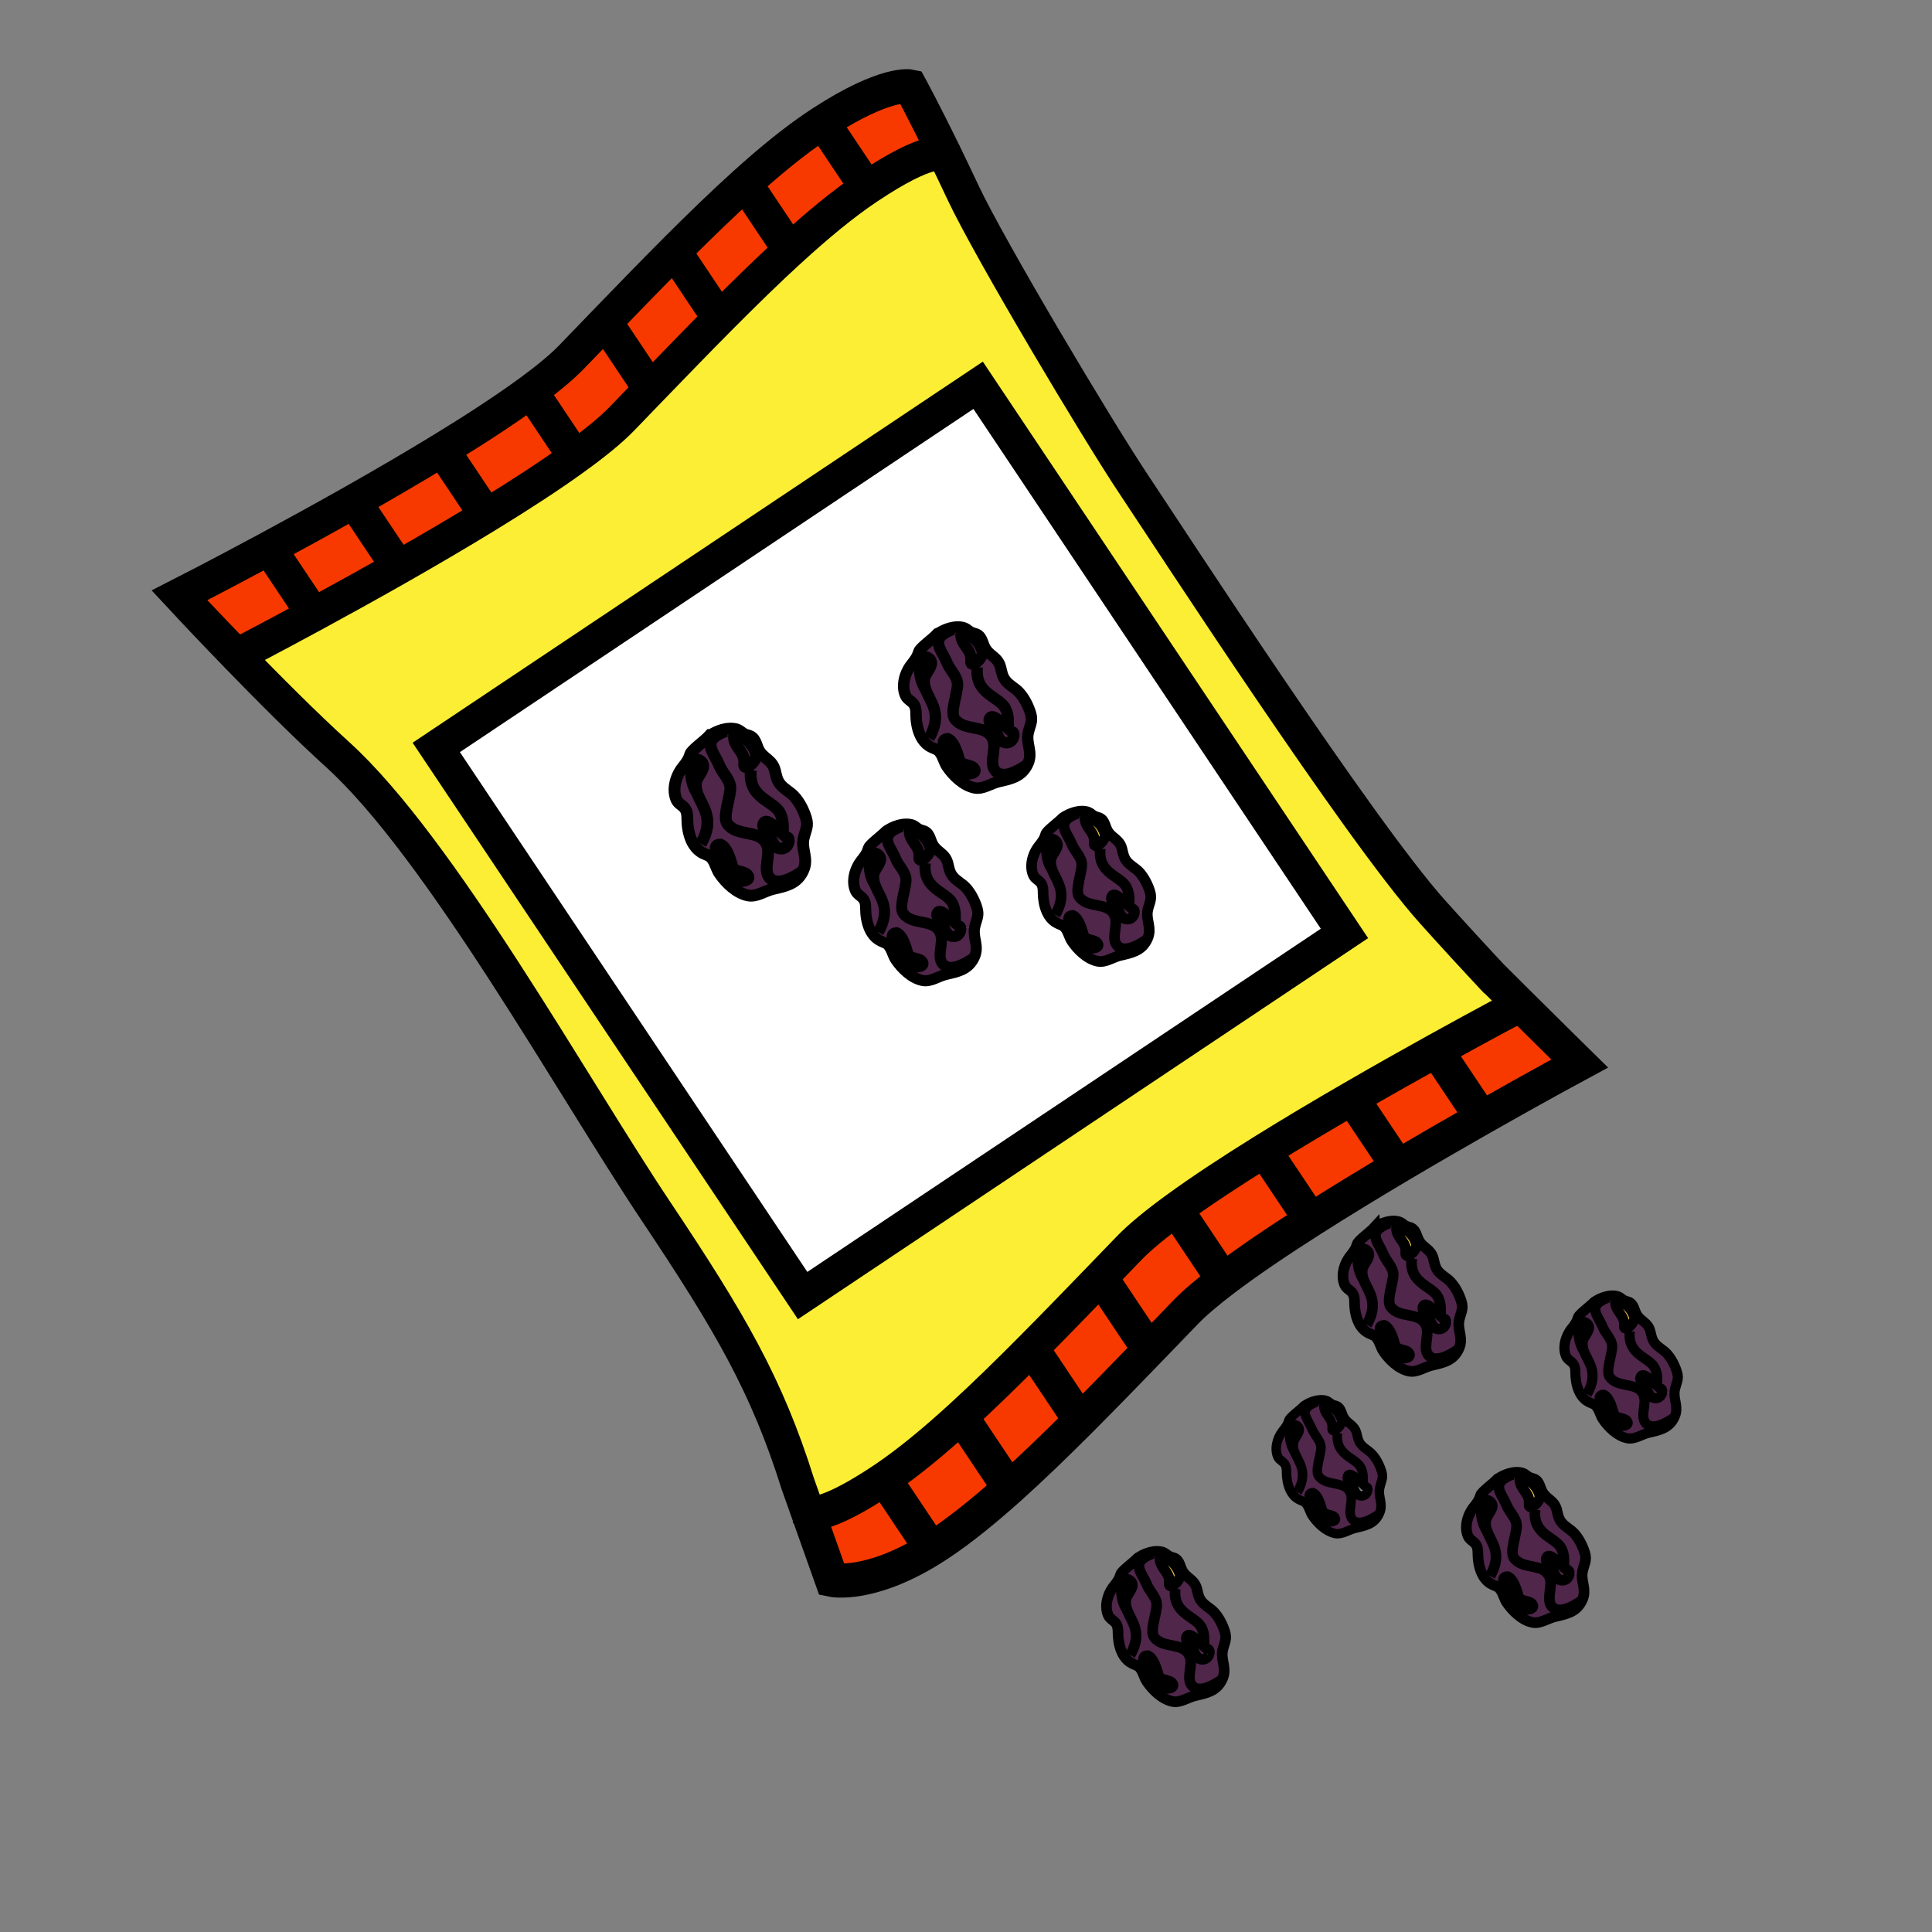 <?xml version="1.0" encoding="iso-8859-1"?>
<!-- Generator: Adobe Illustrator 12.0.1, SVG Export Plug-In . SVG Version: 6.00 Build 51448)  -->
<!DOCTYPE svg PUBLIC "-//W3C//DTD SVG 1.1//EN" "http://www.w3.org/Graphics/SVG/1.1/DTD/svg11.dtd">
<svg  version="1.1" id="Layer_1" xmlns="http://www.w3.org/2000/svg" xmlns:xlink="http://www.w3.org/1999/xlink" width="850.89" height="850.89"
	 viewBox="0 0 850.89 850.89" style="overflow:visible;enable-background:new 0 0 850.89 850.89;" xml:space="preserve">
<rect x="0" y="0" width="850.89" height="850.89" fill="#808080" stroke="none"/>
<g>
	<g id="XMLID_9_">
		<g>
			<g id="XMLID_12_">
				<g>
					<path style="fill:#FFFFFF;" d="M459.47,395.04c0.25,2.9,1,5.92,2.521,8.26c0.92,1.41,2.12,2.57,3.649,3.32
						c2.091,1.03,2.69,0.83,3.891,2.64c1.05,1.59,1.51,3.76,2.6,5.35c2.47,3.66,6.68,7.83,11.34,8.75
						c3.37,0.67,6.561-1.76,9.851-2.55c4.739-1.12,9.16-1.85,11.68-6.65c0.16-0.3,0.3-0.61,0.45-0.93
						c1.819-4.27-0.521-7.54-0.11-11.5c0.03-0.33,0.08-0.67,0.16-1.01c0.76-3.34,1.97-4.74,0.94-8.06
						c-0.95-3.07-2.57-6.26-4.69-8.57c-1.7-1.83-4.05-2.87-5.57-4.84c-1.34-1.73-1.529-3.33-2.05-5.42
						c-1.09-4.35-4.59-4.62-6.439-8.14c-1.23-2.36-1.221-5.04-4.301-5.77c-2.8-0.68-2.699-2.27-5.6-2.61
						c-1.11-0.14-2.2-0.07-3.24,0.12c-3.68,0.66-6.58,2.81-6.58,2.81c-1.729,1.9-6.989,5.64-7.42,7.14
						c-0.319,1.11-0.7,1.95-1.2,2.76c-0.5,0.8-1.1,1.56-1.84,2.5c-2.92,3.69-4.17,9.08-2.34,12.92c0.75,1.58,2.51,2.11,3.43,3.58
						C459.67,390.91,459.29,392.9,459.47,395.04z M398.9,306.49c0.81,1.7,2.7,2.26,3.68,3.84c1.15,1.89,0.74,4.02,0.94,6.32
						c0.26,3.11,1.06,6.34,2.7,8.86c0.98,1.5,2.26,2.75,3.91,3.55c2.24,1.1,2.89,0.88,4.16,2.83c1.13,1.7,1.63,4.03,2.79,5.73
						c2.65,3.92,7.17,8.4,12.16,9.38c3.609,0.71,7.029-1.89,10.55-2.73c5.08-1.2,9.82-1.99,12.53-7.13c0.16-0.32,0.319-0.65,0.47-1
						c2.12-4.96-1-8.65,0.06-13.4c0.82-3.58,2.11-5.08,1.011-8.64c-1.021-3.3-2.761-6.71-5.03-9.18c-1.82-1.97-4.34-3.09-5.97-5.2
						c-1.44-1.85-1.641-3.57-2.2-5.81c-1.17-4.66-4.92-4.94-6.9-8.72c-1.319-2.53-1.31-5.4-4.609-6.19c-3-0.72-2.9-2.42-6-2.79
						c-1.19-0.15-2.36-0.07-3.47,0.13c-3.95,0.71-7.05,3.02-7.05,3.02c-1.86,2.03-7.49,6.03-7.95,7.65
						c-0.35,1.18-0.77,2.09-1.3,2.95c-0.53,0.86-1.17,1.67-1.96,2.68C398.29,296.6,396.95,302.37,398.9,306.49z M381.35,402.33
						c0.26,3.02,1.04,6.16,2.63,8.6c0.95,1.47,2.19,2.68,3.79,3.46c2.18,1.07,2.81,0.86,4.05,2.75c1.09,1.65,1.58,3.91,2.71,5.57
						c2.57,3.81,6.96,8.16,11.81,9.12c3.51,0.689,6.83-1.84,10.26-2.66c4.93-1.17,9.54-1.939,12.169-6.93
						c0.16-0.31,0.311-0.63,0.461-0.97c1.97-4.63-0.75-8.13-0.04-12.5c0.029-0.18,0.06-0.35,0.1-0.53
						c0.79-3.47,2.05-4.93,0.979-8.39c-0.989-3.2-2.68-6.52-4.89-8.93c-1.77-1.91-4.22-2.99-5.8-5.04c-1.4-1.8-1.59-3.47-2.14-5.65
						c-1.13-4.53-4.78-4.81-6.7-8.47c-1.28-2.46-1.28-5.25-4.48-6.02c-2.92-0.7-2.82-2.35-5.84-2.72c-1.15-0.13-2.29-0.06-3.37,0.13
						c-3.83,0.69-6.85,2.93-6.85,2.93c-1.81,1.98-7.28,5.87-7.73,7.44c-0.33,1.15-0.74,2.03-1.25,2.87
						c-0.51,0.84-1.14,1.62-1.91,2.6c-3.05,3.85-4.35,9.46-2.45,13.46c0.79,1.65,2.62,2.2,3.57,3.74
						C381.55,398.03,381.15,400.1,381.35,402.33z M313.97,378.69c1.17,1.76,1.69,4.17,2.89,5.94c2.75,4.06,7.43,8.7,12.6,9.72
						c3.75,0.74,7.29-1.96,10.94-2.83c5.27-1.25,10.18-2.06,12.98-7.39c0.17-0.33,0.34-0.67,0.49-1.04
						c2.2-5.13-1.04-8.96,0.07-13.89c0.84-3.71,2.19-5.26,1.04-8.95c-1.06-3.42-2.85-6.96-5.21-9.52c-1.89-2.04-4.5-3.2-6.19-5.38
						c-1.49-1.92-1.7-3.7-2.28-6.02c-1.21-4.83-5.09-5.13-7.15-9.04c-1.36-2.62-1.36-5.6-4.78-6.42c-3.1-0.75-3-2.51-6.22-2.89
						c-1.23-0.15-2.44-0.08-3.59,0.13c-4.09,0.74-7.31,3.13-7.31,3.13c-1.93,2.1-7.77,6.26-8.24,7.93
						c-0.36,1.23-0.79,2.17-1.34,3.06c-0.55,0.89-1.22,1.73-2.04,2.77c-3.25,4.11-4.64,10.09-2.61,14.36
						c0.84,1.76,2.8,2.34,3.82,3.98c1.18,1.96,0.76,4.17,0.97,6.55c0.28,3.22,1.1,6.57,2.8,9.17c1.01,1.57,2.34,2.86,4.04,3.7
						C311.98,376.89,312.65,376.67,313.97,378.69z M430.79,169.69L592.13,411.1L353.49,570.59L192.14,329.18L430.79,169.69z"/>
					<path style="fill:#50264B;" d="M682.96,689.92c-0.68-0.91-2.479-2.2-1.91-3.689c0.681-1.74,2.26-0.591,3.2,0.02
						c1.71,1.09,3,2.62,4.49,3.98c0.5,0.47,1.02,0.909,1.59,1.3c0.2,0.149,0.4,0.279,0.61,0.399c0.13,0.221,0.199,0.521,0.199,0.86
						c0,1.38-1.09,3.35-3.3,3.18c-1.45-0.109-2.28-1-2.91-2.13C684.22,692.56,683.77,690.99,682.96,689.92z"/>
					<path style="fill:#50264B;" d="M722.5,606.52c0.64-1.659,2.15-0.56,3.04,0.021c1.63,1.04,2.87,2.5,4.28,3.8
						c0.47,0.43,0.96,0.851,1.489,1.22c0.19,0.141,0.391,0.271,0.601,0.391c0.149,0.26,0.2,0.63,0.17,1.05
						c-0.12,1.28-1.14,2.94-3.12,2.79c-1.29-0.1-2.06-0.85-2.64-1.82c-0.75-1.25-1.181-2.87-2-3.939
						C723.67,609.17,721.95,607.94,722.5,606.52z"/>
					<path style="fill:#50264B;" d="M626.71,575.57c0.68-1.74,2.26-0.59,3.2,0.02c1.71,1.09,3,2.63,4.49,3.99
						c0.489,0.46,1.02,0.9,1.58,1.29c0.21,0.149,0.409,0.28,0.619,0.399c0.131,0.221,0.2,0.521,0.2,0.86c0,1.38-1.09,3.351-3.3,3.19
						c-1.45-0.11-2.28-1.011-2.91-2.141c-0.71-1.279-1.16-2.85-1.97-3.92C627.93,578.35,626.13,577.06,626.71,575.57z"/>
					<path style="fill:#50264B;" d="M569.66,635.43c-0.22,1.44,0.03,2.74,0.49,4c-2.45-3.59-2.74-8.85-1.551-11.02
						c0.61-1.11,1.601-1.42,2.891-0.3C573.81,630.13,570.01,633.17,569.66,635.43z"/>
					<path style="fill:#50264B;" d="M522.55,721.04c0.67-1.74,2.25-0.58,3.19,0.03c1.72,1.09,3.01,2.62,4.49,3.979
						c0.5,0.46,1.02,0.9,1.59,1.3c0.199,0.15,0.399,0.28,0.62,0.4c0.13,0.22,0.189,0.52,0.189,0.86c0,1.37-1.08,3.35-3.29,3.18
						c-1.46-0.11-2.29-1-2.92-2.13c-0.7-1.28-1.15-2.86-1.96-3.92C523.77,723.83,521.97,722.53,522.55,721.04z"/>
					<path style="fill:#50264B;" d="M725.45,627.4c-3.62-2.75-0.141-8.74-1.49-12.62c-0.07-0.2-0.15-0.4-0.229-0.58l2.59-0.23
						c0.58,0.971,1.35,1.721,2.64,1.82c1.98,0.15,3-1.51,3.12-2.79l5.41,0.35c-0.181,3.57,1.79,6.58,0.13,10.46
						c-0.13,0.32-0.271,0.61-0.42,0.891l-0.25-0.13C733.44,626.95,728.35,629.6,725.45,627.4z"/>
					<path style="fill:#50264B;" d="M720.74,578.61c1.76,3.35,5.08,3.6,6.12,7.739c0.5,1.98,0.67,3.511,1.949,5.15
						c1.45,1.87,3.681,2.86,5.301,4.61c2.02,2.189,3.56,5.22,4.46,8.149c0.979,3.16-0.17,4.49-0.891,7.66
						c-0.109,0.49-0.17,0.97-0.189,1.43l-5.41-0.35c0.03-0.42-0.021-0.79-0.17-1.05c-0.12-0.23-0.33-0.38-0.601-0.391
						c-0.529-0.369-1.02-0.79-1.489-1.22c0.09-2.66,0.279-5.109-1.011-7.81c-2.38-4.95-12.189-5.561-11.02-16.29l-1.83-1.17
						c1.41,0,4.39-2.971,3.72-5.15c-0.109-0.37-0.239-0.729-0.399-1.09L720.74,578.61z"/>
					<path style="fill:#F6CC4B;" d="M715.26,583.87c0.45-4.11-2.85-5.63-3.71-9.021c-0.55-2.13,0.57-3.01,2.351-1.869
						c2.27,1.449,4.31,3.39,5.38,5.85c0.16,0.36,0.29,0.72,0.399,1.09c0.67,2.18-2.31,5.15-3.72,5.15
						C715.47,585.07,715.17,584.72,715.26,583.87z"/>
					<path style="fill:#50264B;" d="M705.93,584.56c-2.189-5.46-7.41-9.439,2.431-13.109l-0.12-0.7c0.99-0.18,2.02-0.24,3.08-0.12
						c2.76,0.34,2.67,1.84,5.33,2.49c2.92,0.7,2.92,3.24,4.09,5.49l-1.46,0.22c-1.07-2.46-3.11-4.4-5.38-5.85
						c-1.78-1.141-2.9-0.261-2.351,1.869c0.86,3.391,4.16,4.91,3.71,9.021c-0.09,0.85,0.21,1.2,0.7,1.2l1.83,1.17
						c-1.17,10.729,8.64,11.34,11.02,16.29c1.29,2.7,1.101,5.149,1.011,7.81c-1.41-1.3-2.65-2.76-4.28-3.8
						c-0.89-0.58-2.4-1.68-3.04-0.021c-0.55,1.421,1.17,2.65,1.82,3.511c0.819,1.069,1.25,2.689,2,3.939l-2.59,0.23
						c-2.601-5.76-11.08-2.681-14.79-7.73c-1.91-2.609,1.14-9.93,1.1-13.569C710,589.9,707.01,587.25,705.93,584.56z"/>
					<path style="fill:#FFFFFF;" d="M714.18,628c-1.63,0.03-5.68-4.99-9.029-8.53c0.59-1.33-2.431-5.02,1.1-5.22
						c2.7,1.16,3.86,6.09,4.54,8.28c0.78,2.51,4.86,1.51,5.91,3.55C717.47,627.59,715.44,627.98,714.18,628z"/>
					<path style="fill:#50264B;" d="M705.15,619.47c3.35,3.54,7.399,8.561,9.029,8.53c1.261-0.02,3.29-0.41,2.521-1.92
						c-1.05-2.04-5.13-1.04-5.91-3.55c-0.68-2.19-1.84-7.12-4.54-8.28C702.72,614.45,705.74,618.14,705.15,619.47z M693.79,582.83
						c0.46-0.76,0.84-1.561,1.14-2.61c0.41-1.43,5.41-4.989,7.061-6.79c0,0,2.75-2.05,6.25-2.68l0.12,0.7
						c-9.841,3.67-4.62,7.649-2.431,13.109c1.08,2.69,4.07,5.341,4.11,8.341c0.04,3.64-3.01,10.96-1.1,13.569
						c3.71,5.05,12.189,1.971,14.79,7.73c0.079,0.18,0.159,0.38,0.229,0.58c1.35,3.88-2.13,9.87,1.49,12.62
						c2.899,2.199,7.99-0.45,11.5-2.83l0.25,0.13c-2.4,4.56-6.601,5.26-11.11,6.33c-3.13,0.739-6.16,3.05-9.37,2.42
						c-4.43-0.87-8.43-4.851-10.779-8.32c-1.03-1.51-1.48-3.58-2.48-5.09c-1.13-1.72-1.7-1.53-3.7-2.51
						c-1.45-0.71-2.59-1.82-3.46-3.15l2.65-0.36c5.399-9.569,0.47-14-1.34-18.949c-0.49-1.351-0.75-2.73-0.511-4.271
						c0.37-2.41,4.431-5.66,1.95-7.81c-1.37-1.2-2.439-0.87-3.09,0.319L693.79,582.83z"/>
					<path style="fill:#50264B;" d="M696.3,614.38c-1.45-2.229-2.16-5.1-2.399-7.86c-0.17-2.039,0.189-3.93-0.83-5.609
						c-0.87-1.41-2.54-1.9-3.261-3.41c-1.739-3.65-0.55-8.77,2.23-12.29c0.71-0.89,1.27-1.61,1.75-2.38l2.17,0.479
						c-1.27,2.32-0.97,7.931,1.65,11.761c1.81,4.949,6.739,9.38,1.34,18.949L696.3,614.38z"/>
					<path style="fill:#50264B;" d="M684.93,693.84c0.63,1.13,1.46,2.021,2.91,2.13c2.21,0.17,3.3-1.8,3.3-3.18l5.7,0.14
						c-0.41,3.95,1.93,7.221,0.11,11.48c-0.141,0.33-0.29,0.64-0.44,0.93l-0.26-0.13c-3.7,2.5-9.05,5.29-12.09,2.98
						c-3.811-2.891-0.15-9.2-1.57-13.28c-0.08-0.22-0.16-0.42-0.25-0.61L684.93,693.84z"/>
					<path style="fill:#50264B;" d="M679.2,656.88c1.84,3.521,5.34,3.78,6.43,8.13c0.53,2.09,0.71,3.7,2.05,5.42
						c1.53,1.971,3.88,3.011,5.58,4.851c2.12,2.31,3.74,5.489,4.69,8.569c1.03,3.32-0.181,4.721-0.94,8.061
						c-0.08,0.34-0.13,0.68-0.17,1.02l-5.7-0.14c0-0.34-0.069-0.64-0.199-0.86c-0.131-0.239-0.33-0.39-0.61-0.399
						c-0.57-0.391-1.09-0.83-1.59-1.3c0.1-2.79,0.3-5.37-1.05-8.19c-2.5-5.22-12.83-5.85-11.601-17.13l-1.92-1.24
						c1.48,0,4.62-3.13,3.92-5.42c-0.12-0.39-0.26-0.77-0.42-1.14L679.2,656.88z"/>
					<path style="fill:#F6CC4B;" d="M669.54,652.92c-0.59-2.25,0.6-3.16,2.47-1.96c2.391,1.53,4.521,3.57,5.66,6.15
						c0.16,0.37,0.3,0.75,0.42,1.14c0.7,2.29-2.439,5.42-3.92,5.42c-0.51,0-0.83-0.36-0.729-1.26
						C673.91,658.09,670.45,656.49,669.54,652.92z"/>
					<path style="fill:#F73900;" d="M632.69,462.54c21.609-11.97,36.869-20.01,36.869-20.01c15.601,15.5,26.16,25.87,26.16,25.87
						s-18.27,9.84-43.17,23.989l-19.399-29.02L632.69,462.54z"/>
					<path style="fill:#50264B;" d="M663.63,663.14c-2.3-5.739-7.79-9.93,2.55-13.79l-0.12-0.739c1.03-0.19,2.12-0.25,3.23-0.12
						c2.9,0.35,2.81,1.939,5.61,2.609c3.069,0.74,3.069,3.41,4.3,5.78l-1.53,0.23c-1.14-2.58-3.27-4.62-5.66-6.15
						c-1.87-1.2-3.06-0.29-2.47,1.96c0.91,3.57,4.37,5.17,3.9,9.49c-0.101,0.899,0.22,1.26,0.729,1.26l1.92,1.24
						c-1.229,11.28,9.101,11.91,11.601,17.13c1.35,2.82,1.149,5.4,1.05,8.19c-1.49-1.36-2.78-2.891-4.49-3.98
						c-0.94-0.61-2.52-1.76-3.2-0.02c-0.569,1.489,1.23,2.779,1.91,3.689c0.81,1.07,1.26,2.64,1.97,3.92l-2.59,0.46
						c-2.729-6.05-11.66-2.819-15.55-8.13c-2.01-2.74,1.2-10.439,1.16-14.26C667.91,668.75,664.76,665.96,663.63,663.14z"/>
					<path style="fill:#FFFFFF;" d="M662.81,699.85c0.62-1.399-2.55-5.29,1.15-5.489c2.84,1.21,4.06,6.399,4.771,8.699
						c0.829,2.641,5.119,1.591,6.22,3.73c0.81,1.59-1.32,2-2.641,2.03C670.59,708.85,666.34,703.58,662.81,699.85z"/>
					<path style="fill:#50264B;" d="M663.96,694.36c-3.7,0.199-0.53,4.09-1.15,5.489c3.53,3.73,7.78,9,9.5,8.971
						c1.32-0.03,3.45-0.44,2.641-2.03c-1.101-2.14-5.391-1.09-6.22-3.73C668.02,700.76,666.8,695.57,663.96,694.36z M650.85,661.32
						c0.5-0.801,0.891-1.65,1.21-2.75c0.431-1.511,5.69-5.25,7.421-7.141c0,0,2.899-2.149,6.579-2.819l0.12,0.739
						c-10.34,3.86-4.85,8.051-2.55,13.79c1.13,2.82,4.28,5.61,4.32,8.771c0.04,3.82-3.17,11.52-1.16,14.26
						c3.89,5.311,12.82,2.08,15.55,8.13c0.09,0.19,0.17,0.391,0.25,0.61c1.42,4.08-2.24,10.39,1.57,13.28
						c3.04,2.31,8.39-0.48,12.09-2.98l0.26,0.13c-2.52,4.8-6.95,5.54-11.68,6.66c-3.3,0.78-6.48,3.21-9.85,2.55
						c-4.66-0.92-8.881-5.1-11.351-8.75c-1.08-1.59-1.55-3.76-2.6-5.359c-1.19-1.811-1.79-1.61-3.891-2.631
						c-1.529-0.75-2.729-1.909-3.649-3.319l2.8-0.38c5.67-10.051,0.5-14.71-1.4-19.91c0-0.01,0-0.01-0.01-0.01
						c-0.51-1.421-0.8-2.87-0.54-4.49c0.391-2.54,4.66-5.96,2.05-8.22c-1.439-1.261-2.56-0.91-3.239,0.329L650.85,661.32z"/>
					<path style="fill:#50264B;" d="M653.49,694.49c-1.521-2.351-2.271-5.37-2.51-8.26c-0.19-2.15,0.189-4.131-0.881-5.9
						c-0.909-1.48-2.67-2-3.43-3.59c-1.83-3.84-0.57-9.221,2.35-12.92c0.74-0.931,1.341-1.69,1.83-2.5l2.301,0.489
						c-1.341,2.45-1.021,8.351,1.729,12.381c0.01,0,0.01,0,0.01,0.01c1.9,5.2,7.07,9.859,1.4,19.91L653.49,694.49z"/>
					<path style="fill:#F73900;" d="M633.15,463.37l19.399,29.02c-11.29,6.431-23.95,13.74-36.88,21.41l-19.86-29.7l-0.29-0.52
						c13.261-7.69,26.051-14.89,37.171-21.04L633.15,463.37z"/>
					<path style="fill:#50264B;" d="M629.82,597.53c-3.811-2.891-0.15-9.2-1.57-13.28c-0.08-0.22-0.16-0.42-0.25-0.61l2.59-0.46
						c0.63,1.13,1.46,2.03,2.91,2.141c2.21,0.16,3.3-1.811,3.3-3.19l5.7,0.14c-0.41,3.95,1.93,7.221,0.11,11.48
						c-0.141,0.33-0.29,0.64-0.44,0.93l-0.26-0.13C638.21,597.05,632.86,599.84,629.82,597.53z"/>
					<path style="fill:#50264B;" d="M623.75,547.6c-0.12-0.39-0.26-0.77-0.42-1.14l1.53-0.24c1.84,3.521,5.34,3.79,6.43,8.141
						c0.53,2.08,0.71,3.689,2.05,5.42c1.53,1.96,3.88,3.01,5.58,4.84c2.12,2.31,3.74,5.49,4.69,8.57
						c1.029,3.319-0.181,4.72-0.94,8.06c-0.08,0.34-0.13,0.68-0.17,1.02l-5.7-0.14c0-0.34-0.069-0.64-0.2-0.86
						c-0.13-0.239-0.33-0.38-0.619-0.399c-0.561-0.39-1.091-0.83-1.58-1.29c0.1-2.8,0.3-5.38-1.051-8.2
						c-2.5-5.21-12.83-5.85-11.6-17.13l-1.92-1.23C621.31,553.02,624.45,549.89,623.75,547.6z"/>
					<path style="fill:#F6CC4B;" d="M615.19,542.26c-0.58-2.24,0.609-3.16,2.479-1.96c2.39,1.53,4.521,3.57,5.66,6.16
						c0.16,0.37,0.3,0.75,0.42,1.14c0.7,2.29-2.44,5.42-3.92,5.42c-0.51,0-0.83-0.369-0.73-1.27
						C619.56,547.43,616.1,545.83,615.19,542.26z"/>
					<path style="fill:#50264B;" d="M611.83,538.69l-0.12-0.74c1.04-0.181,2.13-0.25,3.24-0.12c2.899,0.35,2.81,1.939,5.6,2.61
						c3.08,0.739,3.08,3.42,4.311,5.779l-1.53,0.24c-1.14-2.59-3.271-4.63-5.66-6.16c-1.87-1.2-3.06-0.28-2.479,1.96
						c0.909,3.57,4.369,5.17,3.909,9.49c-0.1,0.9,0.221,1.27,0.73,1.27l1.92,1.23c-1.23,11.28,9.1,11.92,11.6,17.13
						c1.351,2.82,1.15,5.4,1.051,8.2c-1.49-1.36-2.78-2.9-4.49-3.99c-0.94-0.609-2.521-1.76-3.2-0.02
						c-0.58,1.489,1.22,2.779,1.91,3.689c0.81,1.07,1.26,2.641,1.97,3.92l-2.59,0.46c-2.73-6.05-11.66-2.819-15.55-8.13
						c-2.01-2.729,1.2-10.43,1.16-14.26c-0.04-3.16-3.19-5.94-4.32-8.77C606.98,546.74,601.5,542.55,611.83,538.69z"/>
					<path style="fill:#FFFFFF;" d="M608.47,589.19c0.62-1.4-2.55-5.29,1.15-5.49c2.84,1.22,4.06,6.399,4.77,8.7
						c0.82,2.649,5.12,1.59,6.221,3.739c0.81,1.58-1.32,1.99-2.65,2.021C616.25,598.19,612,592.92,608.47,589.19z"/>
					<path style="fill:#50264B;" d="M609.62,583.7c-3.7,0.2-0.53,4.09-1.15,5.49c3.53,3.729,7.78,9,9.49,8.97
						c1.33-0.03,3.46-0.44,2.65-2.021c-1.101-2.149-5.4-1.09-6.221-3.739C613.68,590.1,612.46,584.92,609.62,583.7z M602.05,550.82
						c-1.439-1.261-2.56-0.91-3.24,0.33l-2.3-0.48c0.5-0.8,0.891-1.65,1.21-2.76c0.42-1.5,5.681-5.24,7.42-7.141
						c0,0,2.9-2.149,6.57-2.819l0.12,0.74c-10.33,3.859-4.85,8.05-2.54,13.79c1.13,2.829,4.28,5.609,4.32,8.77
						c0.04,3.83-3.17,11.53-1.16,14.26c3.89,5.311,12.819,2.08,15.55,8.13c0.09,0.19,0.17,0.391,0.25,0.61
						c1.42,4.08-2.24,10.39,1.57,13.28c3.04,2.31,8.39-0.48,12.09-2.98l0.26,0.13c-2.52,4.801-6.95,5.54-11.689,6.66
						c-3.29,0.79-6.471,3.21-9.851,2.55c-4.649-0.92-8.87-5.1-11.34-8.75c-1.08-1.59-1.55-3.76-2.6-5.35
						c-1.19-1.82-1.79-1.62-3.891-2.64c-1.53-0.75-2.729-1.91-3.649-3.32l2.8-0.37c5.67-10.06,0.5-14.71-1.4-19.92
						c0,0,0,0-0.01-0.01c-0.51-1.42-0.8-2.87-0.54-4.49C600.39,556.5,604.66,553.08,602.05,550.82z"/>
					<path style="fill:#50264B;" d="M592.33,566.08c-1.83-3.84-0.58-9.22,2.35-12.92c0.74-0.93,1.34-1.69,1.83-2.49l2.3,0.48
						c-1.35,2.449-1.029,8.35,1.73,12.38c0.01,0.01,0.01,0.01,0.01,0.01c1.9,5.21,7.07,9.86,1.4,19.92l-2.8,0.37
						c-1.521-2.35-2.271-5.37-2.511-8.26c-0.189-2.141,0.19-4.13-0.88-5.9C594.85,568.19,593.09,567.67,592.33,566.08z"/>
					<path style="fill:#F73900;" d="M615.67,513.8c-12.86,7.65-25.99,15.65-38.33,23.521l-20.22-30.25l-0.24-0.391
						c12.58-7.819,25.83-15.689,38.64-23.1l0.29,0.52L615.67,513.8z"/>
					<path style="fill:#50264B;" d="M590.81,625.24c-0.81-2.681-2.81-4.771-5.13-6.3l0.551-0.811c0.43,0.29,0.96,0.55,1.739,0.74
						c2.74,0.66,2.74,3.04,3.83,5.14c1.65,3.141,4.76,3.38,5.73,7.25c0.47,1.86,0.64,3.29,1.83,4.83
						c1.359,1.75,3.449,2.68,4.96,4.311c1.89,2.06,3.33,4.89,4.18,7.64c0.92,2.95-0.16,4.2-0.83,7.17
						c-0.89,3.95,1.7,7.021-0.06,11.14c-0.12,0.29-0.25,0.57-0.391,0.83l-0.229-0.12c-3.29,2.23-8.061,4.71-10.771,2.65
						c-3.39-2.58-0.13-8.19-1.399-11.82c-0.07-0.189-0.141-0.37-0.221-0.55l2.431-0.21c0.54,0.91,1.26,1.61,2.47,1.7
						c2.44,0.189,3.34-2.58,2.76-3.59c-0.109-0.221-0.3-0.36-0.56-0.36c-0.49-0.35-0.95-0.74-1.391-1.149
						c0.08-2.49,0.261-4.79-0.949-7.311c-2.221-4.64-11.42-5.21-10.32-15.25l-1.72-1.1C588.65,630.07,591.44,627.29,590.81,625.24z"
						/>
					<path style="fill:#50264B;" d="M585.4,618.75c0.1,0.06,0.189,0.12,0.279,0.19c2.32,1.529,4.32,3.619,5.13,6.3
						c0.631,2.05-2.159,4.83-3.489,4.83c-0.45,0-0.74-0.33-0.65-1.13c0.42-3.851-2.67-5.271-3.479-8.45
						C582.67,618.5,583.73,617.67,585.4,618.75z"/>
					<path style="fill:#50264B;" d="M577.93,629.59c-2.05-5.109-6.93-8.84,2.28-12.28l-0.11-0.659
						c0.92-0.16,1.891-0.221,2.881-0.101c1.77,0.21,2.289,0.95,3.25,1.58l-0.551,0.811c-0.09-0.07-0.18-0.131-0.279-0.19
						c-1.67-1.08-2.73-0.25-2.21,1.74c0.81,3.18,3.899,4.6,3.479,8.45c-0.09,0.8,0.2,1.13,0.65,1.13l1.72,1.1
						c-1.1,10.04,8.1,10.61,10.32,15.25c1.21,2.521,1.029,4.82,0.949,7.311c-1.329-1.221-2.479-2.58-4.01-3.561
						c-0.84-0.54-2.25-1.57-2.85-0.02c-0.51,1.33,1.09,2.479,1.71,3.29c0.77,1.01,1.17,2.52,1.87,3.689l-2.431,0.21
						c-2.439-5.399-10.38-2.51-13.85-7.24c-1.78-2.43,1.07-9.29,1.03-12.699C581.75,634.59,578.95,632.11,577.93,629.59z"/>
					<path style="fill:#FFFFFF;" d="M585.66,670.27c-1.53,0.03-5.32-4.67-8.46-7.989c0.56-1.25-2.26-4.7,1.03-4.891
						c2.529,1.091,3.609,5.7,4.25,7.75c0.729,2.36,4.56,1.42,5.539,3.341C588.74,669.88,586.84,670.25,585.66,670.27z"/>
					<path style="fill:#50264B;" d="M577.2,662.28c3.14,3.319,6.93,8.02,8.46,7.989c1.18-0.02,3.08-0.39,2.359-1.789
						c-0.979-1.921-4.81-0.98-5.539-3.341c-0.641-2.05-1.721-6.659-4.25-7.75C574.94,657.58,577.76,661.03,577.2,662.28z
						 M571.49,628.11c-1.29-1.12-2.28-0.811-2.891,0.3l-2.04-0.44c0.44-0.71,0.79-1.46,1.07-2.45c0.38-1.34,5.07-4.67,6.61-6.359
						c0,0,2.58-1.92,5.859-2.51l0.11,0.659c-9.21,3.44-4.33,7.171-2.28,12.28c1.021,2.521,3.82,5,3.851,7.811
						c0.04,3.409-2.811,10.27-1.03,12.699c3.47,4.73,11.41,1.841,13.85,7.24c0.08,0.18,0.15,0.36,0.221,0.55
						c1.27,3.63-1.99,9.24,1.399,11.82c2.71,2.06,7.48-0.42,10.771-2.65l0.229,0.12c-2.25,4.271-6.189,4.931-10.41,5.931
						c-2.93,0.689-5.77,2.859-8.77,2.27c-4.15-0.83-7.9-4.54-10.1-7.8c-0.96-1.42-1.381-3.35-2.32-4.771
						c-1.061-1.609-1.59-1.43-3.46-2.34c-1.37-0.67-2.43-1.71-3.25-2.96l2.49-0.33c5.05-8.96,0.449-13.1-1.24-17.739
						c0,0-0.01,0-0.01-0.011c-0.46-1.26-0.71-2.56-0.49-4C570.01,633.17,573.81,630.13,571.49,628.11z"/>
					<path style="fill:#50264B;" d="M562.83,641.71c-1.62-3.42-0.51-8.22,2.1-11.51c0.66-0.83,1.19-1.51,1.63-2.23l2.04,0.44
						c-1.189,2.17-0.899,7.43,1.551,11.02c0,0.011,0.01,0.011,0.01,0.011c1.689,4.64,6.29,8.779,1.24,17.739l-2.49,0.33
						c-1.351-2.09-2.021-4.779-2.24-7.359c-0.17-1.91,0.17-3.681-0.78-5.25C565.07,643.58,563.51,643.12,562.83,641.71z"/>
					<path style="fill:#F73900;" d="M517.92,532.56c11.03-8.06,24.57-16.939,38.96-25.88l0.24,0.391l20.22,30.25
						c-14.54,9.27-27.979,18.34-38.58,26.41l-20.81-31.141L517.92,532.56z"/>
					<path style="fill:#50264B;" d="M525.65,743c-3.811-2.89-0.15-9.19-1.57-13.27c-0.07-0.221-0.16-0.421-0.25-0.61l2.59-0.46
						c0.63,1.13,1.46,2.02,2.92,2.13c2.21,0.17,3.29-1.81,3.29-3.18l5.71,0.12c-0.41,3.97,1.93,7.229,0.101,11.5
						c-0.141,0.329-0.28,0.63-0.44,0.93l-0.26-0.13C534.05,742.53,528.7,745.32,525.65,743z"/>
					<path style="fill:#50264B;" d="M520.69,691.69c1.85,3.52,5.35,3.79,6.439,8.14c0.521,2.09,0.71,3.689,2.05,5.42
						c1.521,1.97,3.87,3.01,5.57,4.84c2.12,2.311,3.74,5.5,4.69,8.58c1.029,3.32-0.181,4.71-0.94,8.05
						c-0.08,0.34-0.13,0.681-0.16,1.011l-5.71-0.12c0-0.341-0.06-0.641-0.189-0.86c-0.141-0.24-0.341-0.39-0.62-0.4
						c-0.57-0.399-1.09-0.84-1.59-1.3c0.1-2.8,0.31-5.37-1.051-8.2c-2.5-5.21-12.819-5.85-11.59-17.13l-1.93-1.229
						c1.49,0,4.62-3.13,3.92-5.42c-0.12-0.391-0.26-0.771-0.42-1.141L520.69,691.69z"/>
					<path style="fill:#F73900;" d="M517.95,532.59l20.81,31.141c-6.91,5.25-12.6,10.069-16.62,14.229
						c-5.43,5.62-10.77,11.15-15.989,16.57l-21.33-31.91c4.1-4.24,8.239-8.55,12.46-12.91c4.79-4.96,11.939-10.8,20.64-17.15
						L517.95,532.59z"/>
					<path style="fill:#F6CC4B;" d="M511.03,687.74c-0.58-2.25,0.6-3.17,2.47-1.96c2.4,1.52,4.53,3.569,5.66,6.149
						c0.16,0.37,0.3,0.75,0.42,1.141c0.7,2.29-2.43,5.42-3.92,5.42c-0.5,0-0.82-0.36-0.72-1.26
						C515.4,692.9,511.94,691.3,511.03,687.74z"/>
					<path style="fill:#50264B;" d="M507.67,684.17l-0.12-0.74c1.04-0.189,2.13-0.26,3.24-0.12c2.9,0.351,2.8,1.931,5.6,2.61
						c3.08,0.73,3.07,3.41,4.301,5.771l-1.53,0.239c-1.13-2.58-3.26-4.63-5.66-6.149c-1.87-1.21-3.05-0.29-2.47,1.96
						c0.91,3.56,4.37,5.16,3.91,9.49c-0.101,0.899,0.22,1.26,0.72,1.26l1.93,1.229c-1.229,11.28,9.09,11.92,11.59,17.13
						c1.36,2.83,1.15,5.4,1.051,8.2c-1.48-1.359-2.771-2.89-4.49-3.979c-0.94-0.61-2.521-1.771-3.19-0.03
						c-0.58,1.49,1.22,2.79,1.91,3.7c0.81,1.06,1.26,2.64,1.96,3.92l-2.59,0.46c-2.73-6.061-11.65-2.82-15.54-8.13
						c-2.01-2.74,1.19-10.44,1.15-14.271c-0.04-3.16-3.181-5.939-4.32-8.76C502.82,692.21,497.33,688.03,507.67,684.17z"/>
					<path style="fill:#FFFFFF;" d="M504.3,734.67c0.63-1.4-2.55-5.29,1.16-5.5c2.83,1.22,4.05,6.41,4.771,8.71
						c0.819,2.64,5.119,1.58,6.21,3.73c0.81,1.59-1.311,2-2.641,2.02C512.08,743.67,507.83,738.39,504.3,734.67z"/>
					<path style="fill:#FFFFFF;" d="M498.81,400.35c0.28,0,0.5,0.16,0.631,0.4C499.21,400.63,499.01,400.49,498.81,400.35z"/>
					<path style="fill:#50264B;" d="M504.3,734.67c3.53,3.72,7.78,9,9.5,8.96c1.33-0.02,3.45-0.43,2.641-2.02
						c-1.091-2.15-5.391-1.091-6.21-3.73c-0.721-2.3-1.94-7.49-4.771-8.71C501.75,729.38,504.93,733.27,504.3,734.67z
						 M492.35,696.14c0.5-0.8,0.881-1.649,1.2-2.75c0.431-1.51,5.69-5.25,7.42-7.14c0,0,2.9-2.16,6.58-2.82l0.12,0.74
						c-10.34,3.86-4.85,8.04-2.55,13.79c1.14,2.82,4.28,5.6,4.32,8.76c0.04,3.83-3.16,11.53-1.15,14.271
						c3.89,5.31,12.81,2.069,15.54,8.13c0.09,0.189,0.18,0.39,0.25,0.61c1.42,4.079-2.24,10.38,1.57,13.27
						c3.05,2.32,8.399-0.47,12.09-2.97l0.26,0.13c-2.52,4.8-6.94,5.53-11.68,6.66c-3.29,0.779-6.48,3.21-9.851,2.55
						c-4.66-0.93-8.87-5.101-11.34-8.76c-1.09-1.591-1.55-3.761-2.61-5.351c-1.189-1.81-1.789-1.609-3.88-2.64
						c-1.529-0.75-2.729-1.91-3.649-3.32l2.79-0.37c5.68-10.06,0.5-14.72-1.41-19.93c-0.51-1.42-0.79-2.87-0.54-4.49
						c0.4-2.529,4.66-5.95,2.05-8.21c-1.439-1.26-2.56-0.91-3.24,0.33L492.35,696.14z"/>
					<path style="fill:#50264B;" d="M490.51,698.64c0.74-0.939,1.34-1.699,1.84-2.5l2.29,0.49c-1.34,2.45-1.02,8.34,1.73,12.37
						c1.91,5.21,7.09,9.87,1.41,19.93l-2.79,0.37c-1.521-2.34-2.271-5.359-2.521-8.26c-0.18-2.14,0.2-4.13-0.87-5.89
						c-0.92-1.48-2.68-2-3.43-3.591C486.34,707.72,487.59,702.33,490.51,698.64z"/>
					<path style="fill:#50264B;" d="M492.65,417c-3.811-2.89-0.15-9.19-1.57-13.27c-0.07-0.22-0.16-0.42-0.25-0.61l2.6-0.47
						c0.62,1.13,1.45,2.03,2.91,2.14c2.21,0.17,3.29-1.82,3.29-3.19l5.71,0.13c-0.41,3.96,1.93,7.23,0.11,11.5
						c-0.15,0.32-0.29,0.63-0.45,0.93l-0.26-0.14C501.05,416.53,495.7,419.32,492.65,417z"/>
					<path style="fill:#50264B;" d="M489.55,395.04c0.67-1.74,2.25-0.58,3.19,0.03c1.72,1.09,3.02,2.62,4.5,3.98
						c0.5,0.47,1.01,0.9,1.569,1.3c0.2,0.14,0.4,0.28,0.631,0.4c0.119,0.22,0.189,0.52,0.189,0.85c0,1.37-1.08,3.36-3.29,3.19
						c-1.46-0.11-2.29-1.01-2.91-2.14c-0.71-1.28-1.16-2.85-1.97-3.92C490.77,397.82,488.97,396.53,489.55,395.04z"/>
					<path style="fill:#50264B;" d="M482.66,372.49c1.49,0,4.63-3.13,3.92-5.42c-0.12-0.39-0.26-0.77-0.42-1.14l1.53-0.24
						c1.85,3.52,5.35,3.79,6.439,8.14c0.521,2.09,0.71,3.69,2.05,5.42c1.521,1.97,3.87,3.01,5.57,4.84c2.12,2.31,3.74,5.5,4.69,8.57
						c1.029,3.32-0.181,4.72-0.94,8.06c-0.08,0.34-0.13,0.68-0.16,1.01l-5.71-0.13c0-0.33-0.07-0.63-0.189-0.85
						c-0.131-0.24-0.351-0.4-0.631-0.4c-0.56-0.4-1.069-0.83-1.569-1.3c0.09-2.79,0.3-5.37-1.061-8.2
						c-2.5-5.21-12.819-5.85-11.59-17.13L482.66,372.49z"/>
					<path style="fill:#F73900;" d="M454.44,593.76c9.729-9.79,19.859-20.24,30.38-31.14l21.33,31.91
						c-10.551,10.92-20.7,21.35-30.42,31.08L454.44,593.76z"/>
					<path style="fill:#F6CC4B;" d="M481.93,371.23c0.471-4.33-3-5.93-3.91-9.49c-0.579-2.25,0.61-3.17,2.49-1.96
						c2.38,1.52,4.521,3.57,5.65,6.15c0.16,0.37,0.3,0.75,0.42,1.14c0.71,2.29-2.43,5.42-3.92,5.42
						C482.15,372.49,481.83,372.13,481.93,371.23z"/>
					<path style="fill:#50264B;" d="M474.67,358.16l-0.12-0.73c1.04-0.19,2.13-0.26,3.24-0.12c2.9,0.34,2.8,1.93,5.6,2.61
						c3.08,0.73,3.07,3.41,4.301,5.77l-1.53,0.24c-1.13-2.58-3.271-4.63-5.65-6.15c-1.88-1.21-3.069-0.29-2.49,1.96
						c0.91,3.56,4.381,5.16,3.91,9.49c-0.1,0.9,0.221,1.26,0.73,1.26l1.93,1.23c-1.229,11.28,9.09,11.92,11.59,17.13
						c1.36,2.83,1.15,5.41,1.061,8.2c-1.48-1.36-2.78-2.89-4.5-3.98c-0.94-0.61-2.521-1.77-3.19-0.03
						c-0.58,1.49,1.22,2.78,1.91,3.69c0.81,1.07,1.26,2.64,1.97,3.92l-2.6,0.47c-2.73-6.06-11.65-2.82-15.54-8.13
						c-2.01-2.74,1.19-10.44,1.15-14.27c-0.04-3.16-3.181-5.94-4.32-8.77C469.82,366.21,464.33,362.02,474.67,358.16z"/>
					<path style="fill:#FFFFFF;" d="M471.3,408.66c0.62-1.39-2.55-5.28,1.16-5.49c2.83,1.22,4.05,6.4,4.771,8.71
						c0.819,2.64,5.119,1.59,6.21,3.74c0.81,1.57-1.311,1.99-2.65,2.01C479.08,417.66,474.83,412.38,471.3,408.66z"/>
					<path style="fill:#50264B;" d="M463.38,383c-2.76-4.03-3.08-9.93-1.729-12.38c0.68-1.24,1.79-1.59,3.229-0.33
						c2.61,2.27-1.649,5.69-2.05,8.22C462.58,380.13,462.86,381.58,463.38,383z"/>
					<path style="fill:#50264B;" d="M472.46,403.17c-3.71,0.21-0.54,4.1-1.16,5.49c3.53,3.72,7.78,9,9.49,8.97
						c1.34-0.02,3.46-0.44,2.65-2.01c-1.091-2.15-5.391-1.1-6.21-3.74C476.51,409.57,475.29,404.39,472.46,403.17z M459.35,370.14
						c0.5-0.81,0.881-1.65,1.2-2.76c0.431-1.5,5.69-5.24,7.42-7.14c0,0,2.9-2.15,6.58-2.81l0.12,0.73
						c-10.34,3.86-4.85,8.05-2.55,13.79c1.14,2.83,4.28,5.61,4.32,8.77c0.04,3.83-3.16,11.53-1.15,14.27
						c3.89,5.31,12.81,2.07,15.54,8.13c0.09,0.19,0.18,0.39,0.25,0.61c1.42,4.08-2.24,10.38,1.57,13.27
						c3.05,2.32,8.399-0.47,12.09-2.98l0.26,0.14c-2.52,4.8-6.94,5.53-11.68,6.65c-3.29,0.79-6.48,3.22-9.851,2.55
						c-4.66-0.92-8.87-5.09-11.34-8.75c-1.09-1.59-1.55-3.76-2.6-5.35c-1.2-1.81-1.8-1.61-3.891-2.64
						c-1.529-0.75-2.729-1.91-3.649-3.32l2.79-0.37c5.67-10.06,0.51-14.71-1.391-19.91c0-0.01-0.01-0.01-0.01-0.02
						c-0.52-1.42-0.8-2.87-0.55-4.49c0.4-2.53,4.66-5.95,2.05-8.22c-1.439-1.26-2.55-0.91-3.229,0.33L459.35,370.14z"/>
					<path style="fill:#50264B;" d="M461.65,370.62c-1.351,2.45-1.03,8.35,1.729,12.38c0,0.01,0.01,0.01,0.01,0.02
						c1.9,5.2,7.061,9.85,1.391,19.91l-2.79,0.37c-1.521-2.34-2.271-5.36-2.521-8.26c-0.18-2.14,0.2-4.13-0.87-5.9
						c-0.92-1.47-2.68-2-3.43-3.58c-1.83-3.84-0.58-9.23,2.34-12.92c0.74-0.94,1.34-1.7,1.84-2.5L461.65,370.62z"/>
					<path style="fill:#F73900;" d="M423.36,623.83c9.84-8.99,20.21-19.11,31.081-30.07l21.29,31.851
						c-10.95,10.949-21.37,21.01-31.23,29.85L423.36,623.83z"/>
					<path style="fill:#FFFFFF;" d="M446.35,322.77c-0.239-0.13-0.46-0.28-0.67-0.44C445.98,322.34,446.21,322.51,446.35,322.77z"/>
					<path style="fill:#50264B;" d="M437.8,320.61c-0.74-0.98-2.67-2.36-2.05-3.96c0.72-1.87,2.42-0.63,3.43,0.03
						c1.83,1.17,3.23,2.81,4.82,4.27c0.53,0.5,1.08,0.96,1.68,1.38c0.21,0.16,0.431,0.31,0.67,0.44c0.69,1.22-0.38,4.55-3.319,4.33
						c-1.561-0.12-2.45-1.08-3.12-2.29C439.15,323.44,438.67,321.75,437.8,320.61z"/>
					<path style="fill:#50264B;" d="M433.76,285.19c1.98,3.78,5.73,4.06,6.9,8.72c0.56,2.24,0.76,3.96,2.2,5.81
						c1.63,2.11,4.149,3.23,5.97,5.2c2.27,2.47,4.01,5.88,5.03,9.18c1.1,3.56-0.19,5.06-1.011,8.64c-1.06,4.75,2.061,8.44-0.06,13.4
						c-0.15,0.35-0.31,0.68-0.47,1l-0.28-0.15c-3.96,2.69-9.7,5.68-12.96,3.2c-4.08-3.1-0.16-9.86-1.68-14.23
						c-0.08-0.23-0.17-0.45-0.261-0.66l2.771-0.49c0.67,1.21,1.56,2.17,3.12,2.29c2.939,0.22,4.01-3.11,3.319-4.33
						c-0.14-0.26-0.369-0.43-0.67-0.44c-0.6-0.42-1.149-0.88-1.68-1.38c0.1-3,0.31-5.76-1.14-8.79
						c-2.681-5.59-13.74-6.27-12.42-18.36l-2.061-1.32c1.59,0,4.94-3.35,4.19-5.81c-0.13-0.42-0.28-0.83-0.45-1.22L433.76,285.19z"
						/>
					<path style="fill:#50264B;" d="M423.4,280.96c-0.62-2.41,0.65-3.4,2.66-2.11c2.55,1.64,4.85,3.83,6.06,6.6
						c0.17,0.39,0.32,0.8,0.45,1.22c0.75,2.46-2.601,5.81-4.19,5.81c-0.55,0-0.89-0.4-0.79-1.36
						C428.09,286.49,424.38,284.78,423.4,280.96z"/>
					<path style="fill:#F73900;" d="M389.51,651.27c10.45-7.05,21.75-16.38,33.85-27.439l21.14,31.63
						c-10.88,9.75-21.09,18.021-30.61,24.38c-1.26,0.84-2.49,1.63-3.69,2.38L389.51,651.27z"/>
					<path style="fill:#FFFFFF;" d="M422.97,408.28c-0.23-0.13-0.45-0.28-0.66-0.43C422.61,407.86,422.84,408.02,422.97,408.28z"/>
					<path style="fill:#50264B;" d="M419.81,277.13l-0.13-0.79c1.11-0.2,2.28-0.28,3.47-0.13c3.1,0.37,3,2.07,6,2.79
						c3.3,0.79,3.29,3.66,4.609,6.19l-1.64,0.26c-1.21-2.77-3.51-4.96-6.06-6.6c-2.01-1.29-3.28-0.3-2.66,2.11
						c0.98,3.82,4.69,5.53,4.19,10.16c-0.1,0.96,0.24,1.36,0.79,1.36l2.061,1.32c-1.32,12.09,9.739,12.77,12.42,18.36
						c1.449,3.03,1.239,5.79,1.14,8.79c-1.59-1.46-2.99-3.1-4.82-4.27c-1.01-0.66-2.71-1.9-3.43-0.03c-0.62,1.6,1.31,2.98,2.05,3.96
						c0.87,1.14,1.351,2.83,2.11,4.2l-2.771,0.49c-2.93-6.49-12.49-3.02-16.669-8.71c-2.15-2.93,1.28-11.19,1.24-15.29
						c-0.04-3.38-3.42-6.37-4.63-9.39C414.61,285.75,408.73,281.26,419.81,277.13z"/>
					<path style="fill:#FFFFFF;" d="M416.19,331.25c0.67-1.5-2.73-5.67,1.24-5.89c3.04,1.31,4.35,6.86,5.12,9.33
						c0.88,2.83,5.48,1.71,6.66,4.01c0.87,1.69-1.41,2.14-2.84,2.16C424.53,340.9,419.97,335.24,416.19,331.25z"/>
					<path style="fill:#50264B;" d="M415.9,425.2c-3.96-3.01-0.15-9.58-1.63-13.83c-0.08-0.22-0.16-0.44-0.26-0.64l2.71-0.47
						c0.64,1.17,1.51,2.11,3.02,2.22c2.86,0.22,3.91-3.02,3.23-4.2c0.09,0.05,0.18,0.11,0.28,0.16l5.94,0.33
						c-0.71,4.37,2.01,7.87,0.04,12.5c-0.15,0.34-0.301,0.66-0.461,0.97l-0.27-0.14C424.65,424.7,419.07,427.61,415.9,425.2z"/>
					<path style="fill:#50264B;" d="M412.67,402.33c0.7-1.82,2.35-0.61,3.33,0.02c1.78,1.14,3.14,2.74,4.68,4.16
						c0.52,0.48,1.06,0.93,1.63,1.34c0.21,0.15,0.43,0.3,0.66,0.43c0.68,1.18-0.37,4.42-3.23,4.2c-1.51-0.11-2.38-1.05-3.02-2.22
						c-0.75-1.34-1.22-2.98-2.06-4.09C413.94,405.23,412.07,403.88,412.67,402.33z"/>
					<path style="fill:#50264B;" d="M405.5,378.84c1.55,0,4.81-3.25,4.08-5.65c-0.12-0.41-0.27-0.8-0.44-1.19l1.6-0.24
						c1.92,3.66,5.57,3.94,6.7,8.47c0.55,2.18,0.74,3.85,2.14,5.65c1.58,2.05,4.03,3.13,5.8,5.04c2.21,2.41,3.9,5.73,4.89,8.93
						c1.07,3.46-0.189,4.92-0.979,8.39c-0.04,0.18-0.07,0.35-0.1,0.53l-5.94-0.33c-0.1-0.05-0.19-0.11-0.28-0.16
						c-0.13-0.26-0.36-0.42-0.66-0.43c-0.57-0.41-1.11-0.86-1.63-1.34c0.1-2.92,0.31-5.6-1.1-8.55c-2.6-5.43-13.36-6.09-12.08-17.84
						L405.5,378.84z"/>
					<path style="fill:#50264B;" d="M407.7,303.75c-2.95-4.32-3.29-10.64-1.86-13.26c0.74-1.34,1.93-1.71,3.48-0.36
						c2.79,2.42-1.78,6.09-2.2,8.8C406.85,300.67,407.15,302.23,407.7,303.75z"/>
					<path style="fill:#50264B;" d="M416.19,331.25c3.78,3.99,8.34,9.65,10.18,9.61c1.43-0.02,3.71-0.47,2.84-2.16
						c-1.18-2.3-5.78-1.18-6.66-4.01c-0.77-2.47-2.08-8.02-5.12-9.33C413.46,325.58,416.86,329.75,416.19,331.25z M403.38,289.96
						c0.53-0.86,0.95-1.77,1.3-2.95c0.46-1.62,6.09-5.62,7.95-7.65c0,0,3.1-2.31,7.05-3.02l0.13,0.79
						c-11.08,4.13-5.2,8.62-2.73,14.78c1.21,3.02,4.59,6.01,4.63,9.39c0.04,4.1-3.39,12.36-1.24,15.29
						c4.18,5.69,13.74,2.22,16.669,8.71c0.091,0.21,0.181,0.43,0.261,0.66c1.52,4.37-2.4,11.13,1.68,14.23
						c3.26,2.48,9-0.51,12.96-3.2l0.28,0.15c-2.71,5.14-7.45,5.93-12.53,7.13c-3.521,0.84-6.94,3.44-10.55,2.73
						c-4.99-0.98-9.51-5.46-12.16-9.38c-1.16-1.7-1.66-4.03-2.79-5.73c-1.27-1.95-1.92-1.73-4.16-2.83
						c-1.65-0.8-2.93-2.05-3.91-3.55l2.99-0.41c6.08-10.78,0.53-15.77-1.51-21.35c-0.55-1.52-0.85-3.08-0.58-4.82
						c0.42-2.71,4.99-6.38,2.2-8.8c-1.55-1.35-2.74-0.98-3.48,0.36L403.38,289.96z"/>
					<path style="fill:#50264B;" d="M398.9,306.49c-1.95-4.12-0.61-9.89,2.52-13.85c0.79-1.01,1.43-1.82,1.96-2.68l2.46,0.53
						c-1.43,2.62-1.09,8.94,1.86,13.26c2.04,5.58,7.59,10.57,1.51,21.35l-2.99,0.41c-1.64-2.52-2.44-5.75-2.7-8.86
						c-0.2-2.3,0.21-4.43-0.94-6.32C401.6,308.75,399.71,308.19,398.9,306.49z"/>
					<path style="fill:#50264B;" d="M400.67,367.64c-0.61-2.34,0.63-3.3,2.58-2.04c2.48,1.59,4.72,3.71,5.89,6.4
						c0.17,0.39,0.32,0.78,0.44,1.19c0.73,2.4-2.53,5.65-4.08,5.65c-0.53,0-0.86-0.38-0.76-1.32
						C405.23,373.02,401.61,371.35,400.67,367.64z"/>
					<path style="fill:#F73900;" d="M362.36,53.79c27.83-18.08,38.51-15.72,38.51-15.72s5.94,10.86,15.34,30.15
						c-0.98-0.74-7.26-3.62-33.98,14.24c-0.16,0.11-0.32,0.21-0.49,0.32L362.36,53.79z"/>
					<path style="fill:#50264B;" d="M397.05,363.15c1.08-0.19,2.22-0.26,3.37-0.13c3.02,0.37,2.92,2.02,5.84,2.72
						c3.2,0.77,3.2,3.56,4.48,6.02l-1.6,0.24c-1.17-2.69-3.41-4.81-5.89-6.4c-1.95-1.26-3.19-0.3-2.58,2.04
						c0.94,3.71,4.56,5.38,4.07,9.88c-0.1,0.94,0.23,1.32,0.76,1.32l2,1.28c-1.28,11.75,9.48,12.41,12.08,17.84
						c1.41,2.95,1.2,5.63,1.1,8.55c-1.54-1.42-2.9-3.02-4.68-4.16c-0.98-0.63-2.63-1.84-3.33-0.02c-0.6,1.55,1.27,2.9,1.99,3.84
						c0.84,1.11,1.31,2.75,2.06,4.09l-2.71,0.47c-2.85-6.3-12.14-2.93-16.19-8.46c-2.09-2.85,1.24-10.87,1.2-14.86
						c-0.04-3.29-3.32-6.19-4.5-9.13c-2.4-5.98-8.11-10.34,2.66-14.36L397.05,363.15z"/>
					<path style="fill:#FFFFFF;" d="M393.66,416.52c0.65-1.47-2.65-5.51,1.21-5.73c2.95,1.27,4.22,6.67,4.97,9.08
						c0.85,2.74,5.33,1.65,6.47,3.89c0.85,1.64-1.37,2.07-2.76,2.09C401.77,425.89,397.34,420.39,393.66,416.52z"/>
					<path style="fill:#50264B;" d="M383.61,376.9c0.71-1.29,1.87-1.66,3.37-0.35c2.72,2.36-1.72,5.92-2.13,8.56
						c-0.27,1.69,0.02,3.2,0.56,4.68C382.54,385.59,382.21,379.45,383.61,376.9z"/>
					<path style="fill:#50264B;" d="M394.87,410.79c-3.86,0.22-0.56,4.26-1.21,5.73c3.68,3.87,8.11,9.37,9.89,9.33
						c1.39-0.02,3.61-0.45,2.76-2.09c-1.14-2.24-5.62-1.15-6.47-3.89C399.09,417.46,397.82,412.06,394.87,410.79z M386.98,376.55
						c-1.5-1.31-2.66-0.94-3.37,0.35l-2.39-0.51c0.51-0.84,0.92-1.72,1.25-2.87c0.45-1.57,5.92-5.46,7.73-7.44
						c0,0,3.02-2.24,6.85-2.93l0.13,0.77c-10.77,4.02-5.06,8.38-2.66,14.36c1.18,2.94,4.46,5.84,4.5,9.13
						c0.04,3.99-3.29,12.01-1.2,14.86c4.05,5.53,13.34,2.16,16.19,8.46c0.1,0.2,0.18,0.42,0.26,0.64
						c1.48,4.25-2.33,10.82,1.63,13.83c3.17,2.41,8.75-0.5,12.6-3.1l0.27,0.14c-2.629,4.99-7.24,5.76-12.169,6.93
						c-3.43,0.82-6.75,3.35-10.26,2.66c-4.85-0.96-9.24-5.311-11.81-9.12c-1.13-1.66-1.62-3.92-2.71-5.57
						c-1.24-1.89-1.87-1.68-4.05-2.75c-1.6-0.78-2.84-1.99-3.79-3.46l2.89-0.39c5.91-10.47,0.53-15.32-1.45-20.74
						c0-0.01,0-0.01-0.01-0.01c-0.54-1.48-0.83-2.99-0.56-4.68C385.26,382.47,389.7,378.91,386.98,376.55z"/>
					<path style="fill:#50264B;" d="M383.98,410.93c-1.59-2.44-2.37-5.58-2.63-8.6c-0.2-2.23,0.2-4.3-0.92-6.14
						c-0.95-1.54-2.78-2.09-3.57-3.74c-1.9-4-0.6-9.61,2.45-13.46c0.77-0.98,1.4-1.76,1.91-2.6l2.39,0.51
						c-1.4,2.55-1.07,8.69,1.8,12.89c0.01,0,0.01,0,0.01,0.01c1.98,5.42,7.36,10.27,1.45,20.74L383.98,410.93z"/>
					<path style="fill:#F73900;" d="M410.2,682.22c-27.41,17.101-43.82,13.601-43.82,13.601l-10.51-29.61
						c2.46,0.75,10.38,0.6,33.16-14.62c0.16-0.109,0.31-0.21,0.48-0.32L410.2,682.22z"/>
					<path style="fill:#F73900;" d="M347.88,110.22l-19.4-29.03l-0.33-0.37c11.33-10.22,21.94-18.86,31.81-25.46
						c0.81-0.54,1.62-1.07,2.4-1.57l19.38,28.99c-10.46,7.05-21.76,16.39-33.85,27.44H347.88z"/>
					<path style="fill:#FBEE34;" d="M104.23,288.68c0,0,13.88-7.15,33.86-18c11.03-5.98,23.91-13.09,37.34-20.73
						c12.81-7.29,26.12-15.07,38.79-22.83c14.41-8.82,27.99-17.62,39.08-25.67c8.69-6.28,15.85-12.11,20.67-17.11
						c4.22-4.36,8.37-8.67,12.46-12.91c10.53-10.89,20.65-21.35,30.37-31.14c10.88-10.95,21.24-21.07,31.08-30.07h0.01
						c12.09-11.05,23.39-20.39,33.85-27.44c0.17-0.11,0.33-0.21,0.49-0.32c26.72-17.86,33-14.98,33.98-14.24
						c2.43,4.99,5.08,10.54,7.94,16.62c11.65,24.81,59.22,104.62,75.21,128.55c15.979,23.92,99.159,152.09,131.51,188.15
						c9.33,10.4,18.03,19.86,25.689,28.05c4.61,4.601,8.971,8.94,13,12.94c0,0-15.26,8.04-36.869,20.01
						c-11.12,6.15-23.91,13.35-37.171,21.04c-12.81,7.41-26.06,15.28-38.64,23.1c-14.39,8.94-27.93,17.82-38.96,25.88
						c-8.7,6.351-15.85,12.19-20.64,17.15c-4.221,4.36-8.36,8.67-12.46,12.91c-10.521,10.899-20.65,21.35-30.38,31.14
						c-10.87,10.96-21.24,21.08-31.081,30.07c-12.1,11.06-23.4,20.39-33.85,27.439c-0.17,0.11-0.32,0.211-0.48,0.32
						c-22.78,15.22-30.7,15.37-33.16,14.62l-4.49-12.65c-13.67-43.489-29.74-71.109-62.68-120.39
						c-36.64-54.83-94.84-159.87-139.97-200.8C134.54,319.51,117.77,302.65,104.23,288.68z M592.13,411.1L430.79,169.69
						L192.14,329.18l161.35,241.41L592.13,411.1z"/>
					<path style="fill:#FFFFFF;" d="M346.51,368.78c0.32,0.02,0.54,0.18,0.69,0.45C346.96,369.1,346.74,368.95,346.51,368.78z"/>
					<path style="fill:#50264B;" d="M338.34,366.99c-0.77-1.01-2.77-2.44-2.13-4.1c0.75-1.93,2.51-0.65,3.56,0.03
						c1.9,1.21,3.33,2.91,4.98,4.42c0.55,0.51,1.13,1.01,1.76,1.44c0.23,0.17,0.45,0.32,0.69,0.45c0.73,1.26-0.39,4.72-3.44,4.49
						c-1.62-0.12-2.54-1.12-3.23-2.37C339.74,369.93,339.24,368.17,338.34,366.99z"/>
					<path style="fill:#50264B;" d="M328.56,337.84c1.66,0,5.13-3.47,4.36-6.02c-0.13-0.43-0.29-0.86-0.47-1.27l1.7-0.26
						c2.06,3.91,5.94,4.21,7.15,9.04c0.58,2.32,0.79,4.1,2.28,6.02c1.69,2.18,4.3,3.34,6.19,5.38c2.36,2.56,4.15,6.1,5.21,9.52
						c1.15,3.69-0.2,5.24-1.04,8.95c-1.11,4.93,2.13,8.76-0.07,13.89c-0.15,0.37-0.32,0.71-0.49,1.04l-0.29-0.15
						c-4.1,2.78-10.05,5.88-13.43,3.3c-4.23-3.21-0.16-10.21-1.74-14.74c-0.08-0.24-0.17-0.47-0.27-0.68l2.88-0.51
						c0.69,1.25,1.61,2.25,3.23,2.37c3.05,0.23,4.17-3.23,3.44-4.49c-0.15-0.27-0.37-0.43-0.69-0.45c-0.63-0.43-1.21-0.93-1.76-1.44
						c0.11-3.1,0.34-5.97-1.16-9.1c-2.78-5.79-14.25-6.5-12.89-19.03L328.56,337.84z"/>
					<path style="fill:#F73900;" d="M347.88,110.22c-9.84,9-20.2,19.12-31.08,30.07l-19.78-29.6
						c10.91-10.93,21.29-20.99,31.13-29.87l0.33,0.37L347.88,110.22z"/>
					<path style="fill:#50264B;" d="M332.92,331.82c0.77,2.55-2.7,6.02-4.36,6.02c-0.56,0-0.92-0.4-0.81-1.4
						c0.52-4.81-3.33-6.58-4.34-10.54c-0.64-2.5,0.68-3.52,2.76-2.18c2.65,1.7,5.03,3.96,6.28,6.83
						C332.63,330.96,332.79,331.39,332.92,331.82z"/>
					<path style="fill:#50264B;" d="M323.41,325.9c1.01,3.96,4.86,5.73,4.34,10.54c-0.11,1,0.25,1.4,0.81,1.4l2.14,1.37
						c-1.36,12.53,10.11,13.24,12.89,19.03c1.5,3.13,1.27,6,1.16,9.1c-1.65-1.51-3.08-3.21-4.98-4.42
						c-1.05-0.68-2.81-1.96-3.56-0.03c-0.64,1.66,1.36,3.09,2.13,4.1c0.9,1.18,1.4,2.94,2.19,4.36l-2.88,0.51
						c-3.04-6.73-12.95-3.13-17.28-9.03c-2.23-3.04,1.33-11.59,1.29-15.85c-0.05-3.5-3.54-6.6-4.8-9.73
						c-2.56-6.38-8.65-11.03,2.83-15.32l-0.13-0.82c1.15-0.21,2.36-0.28,3.59-0.13c3.22,0.38,3.12,2.14,6.22,2.89
						c3.42,0.82,3.42,3.8,4.78,6.42l-1.7,0.26c-1.25-2.87-3.63-5.13-6.28-6.83C324.09,322.38,322.77,323.4,323.41,325.9z"/>
					<path style="fill:#50264B;" d="M315.94,378.02c0.69-1.56-2.82-5.87,1.29-6.1c3.14,1.35,4.5,7.11,5.3,9.67
						c0.91,2.94,5.68,1.77,6.9,4.16c0.9,1.75-1.46,2.21-2.94,2.23C324.59,388.02,319.86,382.16,315.94,378.02z"/>
					<path style="fill:#50264B;" d="M306.54,344.53c-0.28,1.8,0.03,3.41,0.6,4.99c-3.05-4.48-3.41-11.03-1.92-13.74
						c0.75-1.39,1.99-1.77,3.59-0.38C311.71,337.92,306.98,341.71,306.54,344.53z"/>
					<path style="fill:#50264B;" d="M326.49,387.98c1.48-0.02,3.84-0.48,2.94-2.23c-1.22-2.39-5.99-1.22-6.9-4.16
						c-0.8-2.56-2.16-8.32-5.3-9.67c-4.11,0.23-0.6,4.54-1.29,6.1C319.86,382.16,324.59,388.02,326.49,387.98z M319.69,321.93
						c-11.48,4.29-5.39,8.94-2.83,15.32c1.26,3.13,4.75,6.23,4.8,9.73c0.04,4.26-3.52,12.81-1.29,15.85
						c4.33,5.9,14.24,2.3,17.28,9.03c0.1,0.21,0.19,0.44,0.27,0.68c1.58,4.53-2.49,11.53,1.74,14.74c3.38,2.58,9.33-0.52,13.43-3.3
						l0.29,0.15c-2.8,5.33-7.71,6.14-12.98,7.39c-3.65,0.87-7.19,3.57-10.94,2.83c-5.17-1.02-9.85-5.66-12.6-9.72
						c-1.2-1.77-1.72-4.18-2.89-5.94c-1.32-2.02-1.99-1.8-4.32-2.93c-1.7-0.84-3.03-2.13-4.04-3.7l3.09-0.41
						c6.31-11.18,0.55-16.35-1.56-22.13c-0.57-1.58-0.88-3.19-0.6-4.99c0.44-2.82,5.17-6.61,2.27-9.13
						c-1.6-1.39-2.84-1.01-3.59,0.38l-2.55-0.55c0.55-0.89,0.98-1.83,1.34-3.06c0.47-1.67,6.31-5.83,8.24-7.93
						c0,0,3.22-2.39,7.31-3.13L319.69,321.93z"/>
					<path style="fill:#50264B;" d="M305.22,335.78c-1.49,2.71-1.13,9.26,1.92,13.74c2.11,5.78,7.87,10.95,1.56,22.13l-3.09,0.41
						c-1.7-2.6-2.52-5.95-2.8-9.17c-0.21-2.38,0.21-4.59-0.97-6.55c-1.02-1.64-2.98-2.22-3.82-3.98
						c-2.03-4.27-0.64-10.25,2.61-14.36c0.82-1.04,1.49-1.88,2.04-2.77L305.22,335.78z"/>
					<path style="fill:#F73900;" d="M266.62,141.79c10.54-10.91,20.68-21.35,30.4-31.1l19.78,29.6
						c-9.72,9.79-19.84,20.25-30.37,31.14L266.62,141.79z"/>
					<path style="fill:#F73900;" d="M251.71,157.24c5.05-5.24,10.03-10.39,14.91-15.45l19.81,29.64
						c-4.09,4.24-8.24,8.55-12.46,12.91c-4.82,5-11.98,10.83-20.67,17.11l-19.51-29.19C241.27,166.76,247.43,161.67,251.71,157.24z"
						/>
					<path style="fill:#F73900;" d="M194.77,198c14.6-8.92,28.18-17.77,39.02-25.74l19.51,29.19
						c-11.09,8.05-24.67,16.85-39.08,25.67l-0.09-0.14L194.77,198z"/>
					<path style="fill:#F73900;" d="M214.13,226.98l0.09,0.14c-12.67,7.76-25.98,15.54-38.79,22.83l-19.5-29.18
						c12.95-7.34,26.27-15.09,38.84-22.77L214.13,226.98z"/>
					<path style="fill:#F73900;" d="M118.53,241.41l19.56,29.27c-19.98,10.85-33.86,18-33.86,18
						c-14.44-14.87-25.19-26.48-25.19-26.48S95.54,253.8,118.53,241.41z"/>
					<path style="fill:#F73900;" d="M118.53,241.41c11.29-6.09,24.16-13.15,37.4-20.64l19.5,29.18
						c-13.43,7.64-26.31,14.75-37.34,20.73L118.53,241.41z"/>
				</g>
				<g>
					<path style="fill:none;stroke:#000000;stroke-width:15.019;" d="M656.56,429.59c4.61,4.601,8.971,8.94,13,12.94
						c15.601,15.5,26.16,25.87,26.16,25.87s-18.27,9.84-43.17,23.989c-11.29,6.431-23.95,13.74-36.88,21.41
						c-12.86,7.65-25.99,15.65-38.33,23.521c-14.54,9.27-27.979,18.34-38.58,26.41c-6.91,5.25-12.6,10.069-16.62,14.229
						c-5.43,5.62-10.77,11.15-15.989,16.57c-10.551,10.92-20.7,21.35-30.42,31.08c-10.95,10.949-21.37,21.01-31.23,29.85
						c-10.88,9.75-21.09,18.021-30.61,24.38c-1.26,0.84-2.49,1.63-3.69,2.38c-27.41,17.101-43.82,13.601-43.82,13.601l-10.51-29.61
						l-4.49-12.65c-13.67-43.489-29.74-71.109-62.68-120.39c-36.64-54.83-94.84-159.87-139.97-200.8
						c-14.19-12.86-30.96-29.72-44.5-43.69c-14.44-14.87-25.19-26.48-25.19-26.48s16.5-8.4,39.49-20.79
						c11.29-6.09,24.16-13.15,37.4-20.64c12.95-7.34,26.27-15.09,38.84-22.77c14.6-8.92,28.18-17.77,39.02-25.74
						c7.48-5.5,13.64-10.59,17.92-15.02c5.05-5.24,10.03-10.39,14.91-15.45c10.54-10.91,20.68-21.35,30.4-31.1
						c10.91-10.93,21.29-20.99,31.13-29.87c11.33-10.22,21.94-18.86,31.81-25.46c0.81-0.54,1.62-1.07,2.4-1.57
						c27.83-18.08,38.51-15.72,38.51-15.72s5.94,10.86,15.34,30.15c2.43,4.99,5.08,10.54,7.94,16.62
						c11.65,24.81,59.22,104.62,75.21,128.55c15.979,23.92,99.159,152.09,131.51,188.15c9.33,10.4,18.03,19.86,28.31,30.85
						L656.56,429.59z"/>
					<path style="fill:none;stroke:#000000;stroke-width:15.019;" d="M104.23,288.68c0,0,13.88-7.15,33.86-18
						c11.03-5.98,23.91-13.09,37.34-20.73c12.81-7.29,26.12-15.07,38.79-22.83c14.41-8.82,27.99-17.62,39.08-25.67
						c8.69-6.28,15.85-12.11,20.67-17.11c4.22-4.36,8.37-8.67,12.46-12.91c10.53-10.89,20.65-21.35,30.37-31.14
						c10.88-10.95,21.24-21.07,31.08-30.07h0.01c12.09-11.05,23.39-20.39,33.85-27.44c0.17-0.11,0.33-0.21,0.49-0.32
						c26.72-17.86,33-14.98,33.98-14.24c0.1,0.08,0.14,0.14,0.14,0.14"/>
					<line style="fill:none;stroke:#000000;stroke-width:15.019;" x1="286.43" y1="171.43" x2="266.62" y2="141.79"/>
					<line style="fill:none;stroke:#000000;stroke-width:15.019;" x1="316.8" y1="140.29" x2="297.02" y2="110.69"/>
					<line style="fill:none;stroke:#000000;stroke-width:15.019;" x1="347.88" y1="110.22" x2="328.48" y2="81.19"/>
					<polyline style="fill:none;stroke:#000000;stroke-width:15.019;" points="381.74,82.78 362.36,53.79 362.36,53.78 					"/>
					<line style="fill:none;stroke:#000000;stroke-width:15.019;" x1="253.3" y1="201.45" x2="233.79" y2="172.26"/>
					<line style="fill:none;stroke:#000000;stroke-width:15.019;" x1="214.13" y1="226.98" x2="194.77" y2="198"/>
					<line style="fill:none;stroke:#000000;stroke-width:15.019;" x1="175.43" y1="249.95" x2="155.93" y2="220.77"/>
					<polyline style="fill:none;stroke:#000000;stroke-width:15.019;" points="138.39,271.13 138.09,270.68 118.53,241.41 					"/>
					<path style="fill:none;stroke:#000000;stroke-width:15.019;" d="M669.56,442.53c0,0-15.26,8.04-36.869,20.01
						c-11.12,6.15-23.91,13.35-37.171,21.04c-12.81,7.41-26.06,15.28-38.64,23.1c-14.39,8.94-27.93,17.82-38.96,25.88
						c-8.7,6.351-15.85,12.19-20.64,17.15c-4.221,4.36-8.36,8.67-12.46,12.91c-10.521,10.899-20.65,21.35-30.38,31.14
						c-10.87,10.96-21.24,21.08-31.081,30.07c-12.1,11.06-23.4,20.39-33.85,27.439c-0.17,0.11-0.32,0.211-0.48,0.32
						c-22.78,15.22-30.7,15.37-33.16,14.62c-0.73-0.22-0.97-0.52-0.97-0.52"/>
					<line style="fill:none;stroke:#000000;stroke-width:15.019;" x1="484.82" y1="562.62" x2="506.15" y2="594.53"/>
					<line style="fill:none;stroke:#000000;stroke-width:15.019;" x1="454.44" y1="593.76" x2="475.73" y2="625.61"/>
					<line style="fill:none;stroke:#000000;stroke-width:15.019;" x1="423.36" y1="623.83" x2="444.5" y2="655.46"/>
					<polyline style="fill:none;stroke:#000000;stroke-width:15.019;" points="389.51,651.27 410.2,682.22 410.2,682.23 					"/>
					<line style="fill:none;stroke:#000000;stroke-width:15.019;" x1="517.95" y1="532.59" x2="538.76" y2="563.73"/>
					<line style="fill:none;stroke:#000000;stroke-width:15.019;" x1="557.12" y1="507.07" x2="577.34" y2="537.32"/>
					<polyline style="fill:none;stroke:#000000;stroke-width:15.019;" points="595.81,484.1 615.67,513.8 615.67,513.81 					"/>
					<line style="fill:none;stroke:#000000;stroke-width:15.019;" x1="633.15" y1="463.37" x2="652.55" y2="492.39"/>
					<polygon style="fill:none;stroke:#000000;stroke-width:15.019;" points="430.79,169.69 592.13,411.1 353.49,570.59 
						192.14,329.18 					"/>
					<path style="fill:none;stroke:#000000;stroke-width:5.203;" d="M328.56,337.84c1.66,0,5.13-3.47,4.36-6.02
						c-0.13-0.43-0.29-0.86-0.47-1.27c-1.25-2.87-3.63-5.13-6.28-6.83c-2.08-1.34-3.4-0.32-2.76,2.18
						c1.01,3.96,4.86,5.73,4.34,10.54C327.64,337.44,328,337.84,328.56,337.84z"/>
					<path style="fill:none;stroke:#000000;stroke-width:5.203;" d="M315.94,378.02c-0.03-0.03-0.06-0.06-0.08-0.09"/>
					<path style="fill:none;stroke:#000000;stroke-width:5.203;" d="M329.43,385.75c0.9,1.75-1.46,2.21-2.94,2.23
						c-1.9,0.04-6.63-5.82-10.55-9.96c0.69-1.56-2.82-5.87,1.29-6.1c3.14,1.35,4.5,7.11,5.3,9.67
						C323.44,384.53,328.21,383.36,329.43,385.75z"/>
					<path style="fill:none;stroke:#000000;stroke-width:5.203;" d="M315.69,378.34c0.24-0.18,0.32-0.4,0.25-0.32"/>
					<path style="fill:none;stroke:#000000;stroke-width:5.203;" d="M319.56,321.11c1.15-0.21,2.36-0.28,3.59-0.13
						c3.22,0.38,3.12,2.14,6.22,2.89c3.42,0.82,3.42,3.8,4.78,6.42c2.06,3.91,5.94,4.21,7.15,9.04c0.58,2.32,0.79,4.1,2.28,6.02
						c1.69,2.18,4.3,3.34,6.19,5.38c2.36,2.56,4.15,6.1,5.21,9.52c1.15,3.69-0.2,5.24-1.04,8.95c-1.11,4.93,2.13,8.76-0.07,13.89
						c-0.15,0.37-0.32,0.71-0.49,1.04c-2.8,5.33-7.71,6.14-12.98,7.39c-3.65,0.87-7.19,3.57-10.94,2.83
						c-5.17-1.02-9.85-5.66-12.6-9.72c-1.2-1.77-1.72-4.18-2.89-5.94c-1.32-2.02-1.99-1.8-4.32-2.93c-1.7-0.84-3.03-2.13-4.04-3.7
						c-1.7-2.6-2.52-5.95-2.8-9.17c-0.21-2.38,0.21-4.59-0.97-6.55c-1.02-1.64-2.98-2.22-3.82-3.98
						c-2.03-4.27-0.64-10.25,2.61-14.36c0.82-1.04,1.49-1.88,2.04-2.77c0.55-0.89,0.98-1.83,1.34-3.06
						c0.47-1.67,6.31-5.83,8.24-7.93C312.25,324.24,315.47,321.85,319.56,321.11z"/>
					<path style="fill:none;stroke:#000000;stroke-width:5.203;" d="M319.69,321.93c-11.48,4.29-5.39,8.94-2.83,15.32
						c1.26,3.13,4.75,6.23,4.8,9.73c0.04,4.26-3.52,12.81-1.29,15.85c4.33,5.9,14.24,2.3,17.28,9.03c0.1,0.21,0.19,0.44,0.27,0.68
						c1.58,4.53-2.49,11.53,1.74,14.74c3.38,2.58,9.33-0.52,13.43-3.3"/>
					<path style="fill:none;stroke:#000000;stroke-width:5.203;" d="M330.7,339.21c-1.36,12.53,10.11,13.24,12.89,19.03
						c1.5,3.13,1.27,6,1.16,9.1"/>
					<path style="fill:none;stroke:#000000;stroke-width:5.203;" d="M347.5,369.42c-0.11-0.06-0.21-0.12-0.3-0.19
						c-0.24-0.13-0.46-0.28-0.69-0.45c-0.63-0.43-1.21-0.93-1.76-1.44c-1.65-1.51-3.08-3.21-4.98-4.42
						c-1.05-0.68-2.81-1.96-3.56-0.03c-0.64,1.66,1.36,3.09,2.13,4.1c0.9,1.18,1.4,2.94,2.19,4.36c0.69,1.25,1.61,2.25,3.23,2.37
						c3.05,0.23,4.17-3.23,3.44-4.49c-0.15-0.27-0.37-0.43-0.69-0.45c-0.06-0.01-0.14,0-0.21,0"/>
					<path style="fill:none;stroke:#000000;stroke-width:5.203;" d="M307.14,349.52c2.11,5.78,7.87,10.95,1.56,22.13"/>
					<path style="fill:none;stroke:#000000;stroke-width:5.203;" d="M307.14,349.52c-3.05-4.48-3.41-11.03-1.92-13.74
						c0.75-1.39,1.99-1.77,3.59-0.38c2.9,2.52-1.83,6.31-2.27,9.13C306.26,346.33,306.57,347.94,307.14,349.52z"/>
					<path style="fill:none;stroke:#000000;stroke-width:5.203;" d="M307.16,349.53c0,0-0.01,0-0.02-0.01"/>
					<path style="fill:none;stroke:#000000;stroke-width:4.879;" d="M405.5,378.84c1.55,0,4.81-3.25,4.08-5.65
						c-0.12-0.41-0.27-0.8-0.44-1.19c-1.17-2.69-3.41-4.81-5.89-6.4c-1.95-1.26-3.19-0.3-2.58,2.04c0.94,3.71,4.56,5.38,4.07,9.88
						C404.64,378.46,404.97,378.84,405.5,378.84z"/>
					<path style="fill:none;stroke:#000000;stroke-width:4.879;" d="M393.66,416.52c-0.03-0.03-0.05-0.06-0.07-0.09"/>
					<path style="fill:none;stroke:#000000;stroke-width:4.879;" d="M393.66,416.52c0.65-1.47-2.65-5.51,1.21-5.73
						c2.95,1.27,4.22,6.67,4.97,9.08c0.85,2.74,5.33,1.65,6.47,3.89c0.85,1.64-1.37,2.07-2.76,2.09
						C401.77,425.89,397.34,420.39,393.66,416.52z"/>
					<path style="fill:none;stroke:#000000;stroke-width:4.879;" d="M393.43,416.82c0.11-0.09,0.18-0.19,0.23-0.3"/>
					<path style="fill:none;stroke:#000000;stroke-width:4.879;" d="M397.05,363.15c1.08-0.19,2.22-0.26,3.37-0.13
						c3.02,0.37,2.92,2.02,5.84,2.72c3.2,0.77,3.2,3.56,4.48,6.02c1.92,3.66,5.57,3.94,6.7,8.47c0.55,2.18,0.74,3.85,2.14,5.65
						c1.58,2.05,4.03,3.13,5.8,5.04c2.21,2.41,3.9,5.73,4.89,8.93c1.07,3.46-0.189,4.92-0.979,8.39c-0.04,0.18-0.07,0.35-0.1,0.53
						c-0.71,4.37,2.01,7.87,0.04,12.5c-0.15,0.34-0.301,0.66-0.461,0.97c-2.629,4.99-7.24,5.76-12.169,6.93
						c-3.43,0.82-6.75,3.35-10.26,2.66c-4.85-0.96-9.24-5.311-11.81-9.12c-1.13-1.66-1.62-3.92-2.71-5.57
						c-1.24-1.89-1.87-1.68-4.05-2.75c-1.6-0.78-2.84-1.99-3.79-3.46c-1.59-2.44-2.37-5.58-2.63-8.6c-0.2-2.23,0.2-4.3-0.92-6.14
						c-0.95-1.54-2.78-2.09-3.57-3.74c-1.9-4-0.6-9.61,2.45-13.46c0.77-0.98,1.4-1.76,1.91-2.6c0.51-0.84,0.92-1.72,1.25-2.87
						c0.45-1.57,5.92-5.46,7.73-7.44C390.2,366.08,393.22,363.84,397.05,363.15z"/>
					<path style="fill:none;stroke:#000000;stroke-width:4.879;" d="M397.18,363.92c-10.77,4.02-5.06,8.38-2.66,14.36
						c1.18,2.94,4.46,5.84,4.5,9.13c0.04,3.99-3.29,12.01-1.2,14.86c4.05,5.53,13.34,2.16,16.19,8.46c0.1,0.2,0.18,0.42,0.26,0.64
						c1.48,4.25-2.33,10.82,1.63,13.83c3.17,2.41,8.75-0.5,12.6-3.1"/>
					<path style="fill:none;stroke:#000000;stroke-width:4.879;" d="M407.5,380.12c-1.28,11.75,9.48,12.41,12.08,17.84
						c1.41,2.95,1.2,5.63,1.1,8.55"/>
					<path style="fill:none;stroke:#000000;stroke-width:4.879;" d="M423.25,408.44c-0.1-0.05-0.19-0.11-0.28-0.16
						c-0.23-0.13-0.45-0.28-0.66-0.43c-0.57-0.41-1.11-0.86-1.63-1.34c-1.54-1.42-2.9-3.02-4.68-4.16
						c-0.98-0.63-2.63-1.84-3.33-0.02c-0.6,1.55,1.27,2.9,1.99,3.84c0.84,1.11,1.31,2.75,2.06,4.09c0.64,1.17,1.51,2.11,3.02,2.22
						c2.86,0.22,3.91-3.02,3.23-4.2c-0.13-0.26-0.36-0.42-0.66-0.43c-0.05-0.01-0.11,0-0.18,0"/>
					<path style="fill:none;stroke:#000000;stroke-width:4.879;" d="M385.42,389.8c1.98,5.42,7.36,10.27,1.45,20.74"/>
					<path style="fill:none;stroke:#000000;stroke-width:4.879;" d="M385.41,389.79c-2.87-4.2-3.2-10.34-1.8-12.89
						c0.71-1.29,1.87-1.66,3.37-0.35c2.72,2.36-1.72,5.92-2.13,8.56C384.58,386.8,384.87,388.31,385.41,389.79z"/>
					<path style="fill:none;stroke:#000000;stroke-width:4.879;" d="M385.42,389.8c0-0.01,0-0.01-0.01-0.01"/>
					<path style="fill:none;stroke:#000000;stroke-width:5.02;" d="M428.38,292.48c1.59,0,4.94-3.35,4.19-5.81
						c-0.13-0.42-0.28-0.83-0.45-1.22c-1.21-2.77-3.51-4.96-6.06-6.6c-2.01-1.29-3.28-0.3-2.66,2.11c0.98,3.82,4.69,5.53,4.19,10.16
						C427.49,292.08,427.83,292.48,428.38,292.48z"/>
					<path style="fill:none;stroke:#000000;stroke-width:5.02;" d="M416.19,331.25c-0.02-0.03-0.05-0.06-0.08-0.09"/>
					<path style="fill:none;stroke:#000000;stroke-width:5.02;" d="M429.21,338.7c0.87,1.69-1.41,2.14-2.84,2.16
						c-1.84,0.04-6.4-5.62-10.18-9.61c0.67-1.5-2.73-5.67,1.24-5.89c3.04,1.31,4.35,6.86,5.12,9.33
						C423.43,337.52,428.03,336.4,429.21,338.7z"/>
					<path style="fill:none;stroke:#000000;stroke-width:5.02;" d="M415.95,331.56c0.11-0.09,0.19-0.19,0.24-0.31"/>
					<path style="fill:none;stroke:#000000;stroke-width:5.02;" d="M419.68,276.34c1.11-0.2,2.28-0.28,3.47-0.13
						c3.1,0.37,3,2.07,6,2.79c3.3,0.79,3.29,3.66,4.609,6.19c1.98,3.78,5.73,4.06,6.9,8.72c0.56,2.24,0.76,3.96,2.2,5.81
						c1.63,2.11,4.149,3.23,5.97,5.2c2.27,2.47,4.01,5.88,5.03,9.18c1.1,3.56-0.19,5.06-1.011,8.64c-1.06,4.75,2.061,8.44-0.06,13.4
						c-0.15,0.35-0.31,0.68-0.47,1c-2.71,5.14-7.45,5.93-12.53,7.13c-3.521,0.84-6.94,3.44-10.55,2.73
						c-4.99-0.98-9.51-5.46-12.16-9.38c-1.16-1.7-1.66-4.03-2.79-5.73c-1.27-1.95-1.92-1.73-4.16-2.83
						c-1.65-0.8-2.93-2.05-3.91-3.55c-1.64-2.52-2.44-5.75-2.7-8.86c-0.2-2.3,0.21-4.43-0.94-6.32c-0.98-1.58-2.87-2.14-3.68-3.84
						c-1.95-4.12-0.61-9.89,2.52-13.85c0.79-1.01,1.43-1.82,1.96-2.68c0.53-0.86,0.95-1.77,1.3-2.95c0.46-1.62,6.09-5.62,7.95-7.65
						C412.63,279.36,415.73,277.05,419.68,276.34z"/>
					<path style="fill:none;stroke:#000000;stroke-width:5.02;" d="M419.81,277.13c-11.08,4.13-5.2,8.62-2.73,14.78
						c1.21,3.02,4.59,6.01,4.63,9.39c0.04,4.1-3.39,12.36-1.24,15.29c4.18,5.69,13.74,2.22,16.669,8.71
						c0.091,0.21,0.181,0.43,0.261,0.66c1.52,4.37-2.4,11.13,1.68,14.23c3.26,2.48,9-0.51,12.96-3.2"/>
					<path style="fill:none;stroke:#000000;stroke-width:5.02;" d="M430.44,293.8c-1.32,12.09,9.739,12.77,12.42,18.36
						c1.449,3.03,1.239,5.79,1.14,8.79"/>
					<path style="fill:none;stroke:#000000;stroke-width:5.02;" d="M446.64,322.94c-0.1-0.05-0.199-0.11-0.29-0.17
						c-0.239-0.13-0.46-0.28-0.67-0.44c-0.6-0.42-1.149-0.88-1.68-1.38c-1.59-1.46-2.99-3.1-4.82-4.27
						c-1.01-0.66-2.71-1.9-3.43-0.03c-0.62,1.6,1.31,2.98,2.05,3.96c0.87,1.14,1.351,2.83,2.11,4.2c0.67,1.21,1.56,2.17,3.12,2.29
						c2.939,0.22,4.01-3.11,3.319-4.33c-0.14-0.26-0.369-0.43-0.67-0.44c-0.06-0.01-0.13,0-0.199,0"/>
					<path style="fill:none;stroke:#000000;stroke-width:5.02;" d="M407.7,303.75c2.04,5.58,7.59,10.57,1.51,21.35"/>
					<path style="fill:none;stroke:#000000;stroke-width:5.02;" d="M407.7,303.75c-2.95-4.32-3.29-10.64-1.86-13.26
						c0.74-1.34,1.93-1.71,3.48-0.36c2.79,2.42-1.78,6.09-2.2,8.8C406.85,300.67,407.15,302.23,407.7,303.75z"/>
					<path style="fill:none;stroke:#000000;stroke-width:5.02;" d="M407.72,303.76c0-0.01-0.01-0.01-0.02-0.01"/>
					<path style="fill:none;stroke:#000000;stroke-width:4.684;" d="M482.66,372.49c1.49,0,4.63-3.13,3.92-5.42
						c-0.12-0.39-0.26-0.77-0.42-1.14c-1.13-2.58-3.271-4.63-5.65-6.15c-1.88-1.21-3.069-0.29-2.49,1.96
						c0.91,3.56,4.381,5.16,3.91,9.49C481.83,372.13,482.15,372.49,482.66,372.49z"/>
					<path style="fill:none;stroke:#000000;stroke-width:4.684;" d="M471.3,408.66c-0.03-0.02-0.05-0.05-0.08-0.08"/>
					<path style="fill:none;stroke:#000000;stroke-width:4.684;" d="M471.3,408.66c0.62-1.39-2.55-5.28,1.16-5.49
						c2.83,1.22,4.05,6.4,4.771,8.71c0.819,2.64,5.119,1.59,6.21,3.74c0.81,1.57-1.311,1.99-2.65,2.01
						C479.08,417.66,474.83,412.38,471.3,408.66z"/>
					<path style="fill:none;stroke:#000000;stroke-width:4.684;" d="M471.07,408.95c0.109-0.08,0.18-0.17,0.229-0.29"/>
					<path style="fill:none;stroke:#000000;stroke-width:4.684;" d="M474.55,357.43c1.04-0.19,2.13-0.26,3.24-0.12
						c2.9,0.34,2.8,1.93,5.6,2.61c3.08,0.73,3.07,3.41,4.301,5.77c1.85,3.52,5.35,3.79,6.439,8.14c0.521,2.09,0.71,3.69,2.05,5.42
						c1.521,1.97,3.87,3.01,5.57,4.84c2.12,2.31,3.74,5.5,4.69,8.57c1.029,3.32-0.181,4.72-0.94,8.06
						c-0.08,0.34-0.13,0.68-0.16,1.01c-0.41,3.96,1.93,7.23,0.11,11.5c-0.15,0.32-0.29,0.63-0.45,0.93
						c-2.52,4.8-6.94,5.53-11.68,6.65c-3.29,0.79-6.48,3.22-9.851,2.55c-4.66-0.92-8.87-5.09-11.34-8.75
						c-1.09-1.59-1.55-3.76-2.6-5.35c-1.2-1.81-1.8-1.61-3.891-2.64c-1.529-0.75-2.729-1.91-3.649-3.32
						c-1.521-2.34-2.271-5.36-2.521-8.26c-0.18-2.14,0.2-4.13-0.87-5.9c-0.92-1.47-2.68-2-3.43-3.58
						c-1.83-3.84-0.58-9.23,2.34-12.92c0.74-0.94,1.34-1.7,1.84-2.5c0.5-0.81,0.881-1.65,1.2-2.76c0.431-1.5,5.69-5.24,7.42-7.14
						C467.97,360.24,470.87,358.09,474.55,357.43z"/>
					<path style="fill:none;stroke:#000000;stroke-width:4.684;" d="M474.67,358.16c-10.34,3.86-4.85,8.05-2.55,13.79
						c1.14,2.83,4.28,5.61,4.32,8.77c0.04,3.83-3.16,11.53-1.15,14.27c3.89,5.31,12.81,2.07,15.54,8.13
						c0.09,0.19,0.18,0.39,0.25,0.61c1.42,4.08-2.24,10.38,1.57,13.27c3.05,2.32,8.399-0.47,12.09-2.98"/>
					<path style="fill:none;stroke:#000000;stroke-width:4.684;" d="M484.59,373.72c-1.229,11.28,9.09,11.92,11.59,17.13
						c1.36,2.83,1.15,5.41,1.061,8.2"/>
					<path style="fill:none;stroke:#000000;stroke-width:4.684;" d="M499.7,400.91c-0.09-0.05-0.181-0.1-0.26-0.16
						c-0.23-0.12-0.431-0.26-0.631-0.4c-0.56-0.4-1.069-0.83-1.569-1.3c-1.48-1.36-2.78-2.89-4.5-3.98
						c-0.94-0.61-2.521-1.77-3.19-0.03c-0.58,1.49,1.22,2.78,1.91,3.69c0.81,1.07,1.26,2.64,1.97,3.92
						c0.62,1.13,1.45,2.03,2.91,2.14c2.21,0.17,3.29-1.82,3.29-3.19c0-0.33-0.07-0.63-0.189-0.85c-0.131-0.24-0.351-0.4-0.631-0.4
						c-0.06-0.02-0.119-0.01-0.18,0"/>
					<path style="fill:none;stroke:#000000;stroke-width:4.684;" d="M463.39,383.02c1.9,5.2,7.061,9.85,1.391,19.91"/>
					<path style="fill:none;stroke:#000000;stroke-width:4.684;" d="M463.38,383c-2.76-4.03-3.08-9.93-1.729-12.38
						c0.68-1.24,1.79-1.59,3.229-0.33c2.61,2.27-1.649,5.69-2.05,8.22C462.58,380.13,462.86,381.58,463.38,383z"/>
					<path style="fill:none;stroke:#000000;stroke-width:4.684;" d="M463.39,383.02c0-0.01-0.01-0.01-0.01-0.02"/>
					<path style="fill:none;stroke:#000000;stroke-width:4.171;" d="M587.32,630.07c1.33,0,4.12-2.78,3.489-4.83
						c-0.81-2.681-2.81-4.771-5.13-6.3c-0.09-0.07-0.18-0.131-0.279-0.19c-1.67-1.08-2.73-0.25-2.21,1.74
						c0.81,3.18,3.899,4.6,3.479,8.45C586.58,629.74,586.87,630.07,587.32,630.07z"/>
					<path style="fill:none;stroke:#000000;stroke-width:4.171;" d="M577.2,662.28c-0.021-0.021-0.04-0.04-0.061-0.07"/>
					<path style="fill:none;stroke:#000000;stroke-width:4.171;" d="M577.2,662.28c0.56-1.25-2.26-4.7,1.03-4.891
						c2.529,1.091,3.609,5.7,4.25,7.75c0.729,2.36,4.56,1.42,5.539,3.341c0.721,1.399-1.18,1.77-2.359,1.789
						C584.13,670.3,580.34,665.6,577.2,662.28z"/>
					<path style="fill:none;stroke:#000000;stroke-width:4.171;" d="M577,662.54c0.09-0.07,0.16-0.15,0.2-0.26"/>
					<path style="fill:none;stroke:#000000;stroke-width:4.171;" d="M580.1,616.65c0.92-0.16,1.891-0.221,2.881-0.101
						c1.77,0.21,2.289,0.95,3.25,1.58c0.43,0.29,0.96,0.55,1.739,0.74c2.74,0.66,2.74,3.04,3.83,5.14
						c1.65,3.141,4.76,3.38,5.73,7.25c0.47,1.86,0.64,3.29,1.83,4.83c1.359,1.75,3.449,2.68,4.96,4.311
						c1.89,2.06,3.33,4.89,4.18,7.64c0.92,2.95-0.16,4.2-0.83,7.17c-0.89,3.95,1.7,7.021-0.06,11.14
						c-0.12,0.29-0.25,0.57-0.391,0.83c-2.25,4.271-6.189,4.931-10.41,5.931c-2.93,0.689-5.77,2.859-8.77,2.27
						c-4.15-0.83-7.9-4.54-10.1-7.8c-0.96-1.42-1.381-3.35-2.32-4.771c-1.061-1.609-1.59-1.43-3.46-2.34
						c-1.37-0.67-2.43-1.71-3.25-2.96c-1.351-2.09-2.021-4.779-2.24-7.359c-0.17-1.91,0.17-3.681-0.78-5.25
						c-0.819-1.32-2.38-1.78-3.06-3.19c-1.62-3.42-0.51-8.22,2.1-11.51c0.66-0.83,1.19-1.51,1.63-2.23
						c0.44-0.71,0.79-1.46,1.07-2.45c0.38-1.34,5.07-4.67,6.61-6.359C574.24,619.16,576.82,617.24,580.1,616.65z"/>
					<path style="fill:none;stroke:#000000;stroke-width:4.171;" d="M580.21,617.31c-9.21,3.44-4.33,7.171-2.28,12.28
						c1.021,2.521,3.82,5,3.851,7.811c0.04,3.409-2.811,10.27-1.03,12.699c3.47,4.73,11.41,1.841,13.85,7.24
						c0.08,0.18,0.15,0.36,0.221,0.55c1.27,3.63-1.99,9.24,1.399,11.82c2.71,2.06,7.48-0.42,10.771-2.65"/>
					<path style="fill:none;stroke:#000000;stroke-width:4.171;" d="M589.04,631.17c-1.1,10.04,8.1,10.61,10.32,15.25
						c1.21,2.521,1.029,4.82,0.949,7.311"/>
					<path style="fill:none;stroke:#000000;stroke-width:4.171;" d="M602.5,655.38c-0.08-0.04-0.16-0.09-0.24-0.14
						c-0.2-0.11-0.38-0.24-0.56-0.36c-0.49-0.35-0.95-0.74-1.391-1.149c-1.329-1.221-2.479-2.58-4.01-3.561
						c-0.84-0.54-2.25-1.57-2.85-0.02c-0.51,1.33,1.09,2.479,1.71,3.29c0.77,1.01,1.17,2.52,1.87,3.689
						c0.54,0.91,1.26,1.61,2.47,1.7c2.44,0.189,3.34-2.58,2.76-3.59c-0.109-0.221-0.3-0.36-0.56-0.36c-0.05-0.01-0.101-0.01-0.16,0"
						/>
					<path style="fill:none;stroke:#000000;stroke-width:4.171;" d="M570.16,639.44c1.689,4.64,6.29,8.779,1.24,17.739"/>
					<path style="fill:none;stroke:#000000;stroke-width:4.171;" d="M570.15,639.43c-2.45-3.59-2.74-8.85-1.551-11.02
						c0.61-1.11,1.601-1.42,2.891-0.3c2.319,2.02-1.48,5.06-1.83,7.319C569.44,636.87,569.69,638.17,570.15,639.43z"/>
					<path style="fill:none;stroke:#000000;stroke-width:4.171;" d="M570.16,639.44c0,0-0.01,0-0.01-0.011"/>
					<path style="fill:none;stroke:#000000;stroke-width:4.454;" d="M715.96,585.07c1.41,0,4.39-2.971,3.72-5.15
						c-0.109-0.37-0.239-0.729-0.399-1.09c-1.07-2.46-3.11-4.4-5.38-5.85c-1.78-1.141-2.9-0.261-2.351,1.869
						c0.86,3.391,4.16,4.91,3.71,9.021C715.17,584.72,715.47,585.07,715.96,585.07z"/>
					<path style="fill:none;stroke:#000000;stroke-width:4.454;" d="M705.15,619.47c-0.03-0.02-0.051-0.05-0.07-0.069"/>
					<path style="fill:none;stroke:#000000;stroke-width:4.454;" d="M705.15,619.47c0.59-1.33-2.431-5.02,1.1-5.22
						c2.7,1.16,3.86,6.09,4.54,8.28c0.78,2.51,4.86,1.51,5.91,3.55c0.77,1.51-1.26,1.9-2.521,1.92
						C712.55,628.03,708.5,623.01,705.15,619.47z"/>
					<path style="fill:none;stroke:#000000;stroke-width:4.454;" d="M704.93,619.75c0.101-0.08,0.17-0.17,0.221-0.28"/>
					<path style="fill:none;stroke:#000000;stroke-width:4.454;" d="M708.24,570.75c0.99-0.18,2.02-0.24,3.08-0.12
						c2.76,0.34,2.67,1.84,5.33,2.49c2.92,0.7,2.92,3.24,4.09,5.49c1.76,3.35,5.08,3.6,6.12,7.739c0.5,1.98,0.67,3.511,1.949,5.15
						c1.45,1.87,3.681,2.86,5.301,4.61c2.02,2.189,3.56,5.22,4.46,8.149c0.979,3.16-0.17,4.49-0.891,7.66
						c-0.109,0.49-0.17,0.97-0.189,1.43c-0.181,3.57,1.79,6.58,0.13,10.46c-0.13,0.32-0.271,0.61-0.42,0.891
						c-2.4,4.56-6.601,5.26-11.11,6.33c-3.13,0.739-6.16,3.05-9.37,2.42c-4.43-0.87-8.43-4.851-10.779-8.32
						c-1.03-1.51-1.48-3.58-2.48-5.09c-1.13-1.72-1.7-1.53-3.7-2.51c-1.45-0.71-2.59-1.82-3.46-3.15
						c-1.45-2.229-2.16-5.1-2.399-7.86c-0.17-2.039,0.189-3.93-0.83-5.609c-0.87-1.41-2.54-1.9-3.261-3.41
						c-1.739-3.65-0.55-8.77,2.23-12.29c0.71-0.89,1.27-1.61,1.75-2.38c0.46-0.76,0.84-1.561,1.14-2.61
						c0.41-1.43,5.41-4.989,7.061-6.79C701.99,573.43,704.74,571.38,708.24,570.75z"/>
					<path style="fill:none;stroke:#000000;stroke-width:4.454;" d="M708.36,571.45c-9.841,3.67-4.62,7.649-2.431,13.109
						c1.08,2.69,4.07,5.341,4.11,8.341c0.04,3.64-3.01,10.96-1.1,13.569c3.71,5.05,12.189,1.971,14.79,7.73
						c0.079,0.18,0.159,0.38,0.229,0.58c1.35,3.88-2.13,9.87,1.49,12.62c2.899,2.199,7.99-0.45,11.5-2.83"/>
					<path style="fill:none;stroke:#000000;stroke-width:4.454;" d="M717.79,586.24c-1.17,10.729,8.64,11.34,11.02,16.29
						c1.29,2.7,1.101,5.149,1.011,7.81"/>
					<path style="fill:none;stroke:#000000;stroke-width:4.454;" d="M732.16,612.1c-0.09-0.05-0.17-0.1-0.25-0.149
						c-0.21-0.12-0.41-0.25-0.601-0.391c-0.529-0.369-1.02-0.79-1.489-1.22c-1.41-1.3-2.65-2.76-4.28-3.8
						c-0.89-0.58-2.4-1.68-3.04-0.021c-0.55,1.421,1.17,2.65,1.82,3.511c0.819,1.069,1.25,2.689,2,3.939
						c0.58,0.971,1.35,1.721,2.64,1.82c1.98,0.15,3-1.51,3.12-2.79c0.03-0.42-0.021-0.79-0.17-1.05
						c-0.12-0.23-0.33-0.38-0.601-0.391c-0.05-0.01-0.109,0-0.17,0"/>
					<path style="fill:none;stroke:#000000;stroke-width:4.454;" d="M697.61,595.07c1.81,4.949,6.739,9.38,1.34,18.949"/>
					<path style="fill:none;stroke:#000000;stroke-width:4.454;" d="M697.61,595.07c-2.62-3.83-2.92-9.44-1.65-11.761
						c0.65-1.189,1.72-1.52,3.09-0.319c2.48,2.149-1.58,5.399-1.95,7.81C696.86,592.34,697.12,593.72,697.61,595.07z"/>
					<path style="fill:none;stroke:#000000;stroke-width:4.454;" d="M697.63,595.08c0,0-0.01,0-0.02-0.01"/>
					<path style="fill:none;stroke:#000000;stroke-width:4.684;" d="M515.66,698.49c1.49,0,4.62-3.13,3.92-5.42
						c-0.12-0.391-0.26-0.771-0.42-1.141c-1.13-2.58-3.26-4.63-5.66-6.149c-1.87-1.21-3.05-0.29-2.47,1.96
						c0.91,3.56,4.37,5.16,3.91,9.49C514.84,698.13,515.16,698.49,515.66,698.49z"/>
					<path style="fill:none;stroke:#000000;stroke-width:4.684;" d="M504.3,734.67c-0.02-0.03-0.05-0.06-0.08-0.09"/>
					<path style="fill:none;stroke:#000000;stroke-width:4.684;" d="M504.3,734.67c0.63-1.4-2.55-5.29,1.16-5.5
						c2.83,1.22,4.05,6.41,4.771,8.71c0.819,2.64,5.119,1.58,6.21,3.73c0.81,1.59-1.311,2-2.641,2.02
						C512.08,743.67,507.83,738.39,504.3,734.67z"/>
					<path style="fill:none;stroke:#000000;stroke-width:4.684;" d="M504.08,734.95c0.1-0.08,0.18-0.17,0.22-0.28"/>
					<path style="fill:none;stroke:#000000;stroke-width:4.684;" d="M507.55,683.43c1.04-0.189,2.13-0.26,3.24-0.12
						c2.9,0.351,2.8,1.931,5.6,2.61c3.08,0.73,3.07,3.41,4.301,5.771c1.85,3.52,5.35,3.79,6.439,8.14
						c0.521,2.09,0.71,3.689,2.05,5.42c1.521,1.97,3.87,3.01,5.57,4.84c2.12,2.311,3.74,5.5,4.69,8.58
						c1.029,3.32-0.181,4.71-0.94,8.05c-0.08,0.34-0.13,0.681-0.16,1.011c-0.41,3.97,1.93,7.229,0.101,11.5
						c-0.141,0.329-0.28,0.63-0.44,0.93c-2.52,4.8-6.94,5.53-11.68,6.66c-3.29,0.779-6.48,3.21-9.851,2.55
						c-4.66-0.93-8.87-5.101-11.34-8.76c-1.09-1.591-1.55-3.761-2.61-5.351c-1.189-1.81-1.789-1.609-3.88-2.64
						c-1.529-0.75-2.729-1.91-3.649-3.32c-1.521-2.34-2.271-5.359-2.521-8.26c-0.18-2.14,0.2-4.13-0.87-5.89
						c-0.92-1.48-2.68-2-3.43-3.591c-1.83-3.84-0.58-9.229,2.34-12.92c0.74-0.939,1.34-1.699,1.84-2.5c0.5-0.8,0.881-1.649,1.2-2.75
						c0.431-1.51,5.69-5.25,7.42-7.14C500.97,686.25,503.87,684.09,507.55,683.43z"/>
					<path style="fill:none;stroke:#000000;stroke-width:4.684;" d="M507.67,684.17c-10.34,3.86-4.85,8.04-2.55,13.79
						c1.14,2.82,4.28,5.6,4.32,8.76c0.04,3.83-3.16,11.53-1.15,14.271c3.89,5.31,12.81,2.069,15.54,8.13
						c0.09,0.189,0.18,0.39,0.25,0.61c1.42,4.079-2.24,10.38,1.57,13.27c3.05,2.32,8.399-0.47,12.09-2.97"/>
					<path style="fill:none;stroke:#000000;stroke-width:4.684;" d="M517.59,699.72c-1.229,11.28,9.09,11.92,11.59,17.13
						c1.36,2.83,1.15,5.4,1.051,8.2"/>
					<path style="fill:none;stroke:#000000;stroke-width:4.684;" d="M532.7,726.92c-0.09-0.06-0.181-0.11-0.26-0.17
						c-0.221-0.12-0.421-0.25-0.62-0.4c-0.57-0.399-1.09-0.84-1.59-1.3c-1.48-1.359-2.771-2.89-4.49-3.979
						c-0.94-0.61-2.521-1.771-3.19-0.03c-0.58,1.49,1.22,2.79,1.91,3.7c0.81,1.06,1.26,2.64,1.96,3.92
						c0.63,1.13,1.46,2.02,2.92,2.13c2.21,0.17,3.29-1.81,3.29-3.18c0-0.341-0.06-0.641-0.189-0.86c-0.141-0.24-0.341-0.39-0.62-0.4
						c-0.061-0.02-0.13-0.01-0.19,0"/>
					<path style="fill:none;stroke:#000000;stroke-width:4.684;" d="M496.37,709c1.91,5.21,7.09,9.87,1.41,19.93"/>
					<path style="fill:none;stroke:#000000;stroke-width:4.684;" d="M496.37,709c-2.75-4.03-3.07-9.92-1.73-12.37
						c0.681-1.24,1.801-1.59,3.24-0.33c2.61,2.26-1.649,5.681-2.05,8.21C495.58,706.13,495.86,707.58,496.37,709z"/>
					<path style="fill:none;stroke:#000000;stroke-width:4.684;" d="M496.39,709.02c0-0.01-0.01-0.01-0.02-0.02"/>
					<path style="fill:none;stroke:#000000;stroke-width:4.684;" d="M674.17,663.67c1.48,0,4.62-3.13,3.92-5.42
						c-0.12-0.39-0.26-0.77-0.42-1.14c-1.14-2.58-3.27-4.62-5.66-6.15c-1.87-1.2-3.06-0.29-2.47,1.96c0.91,3.57,4.37,5.17,3.9,9.49
						C673.34,663.31,673.66,663.67,674.17,663.67z"/>
					<path style="fill:none;stroke:#000000;stroke-width:4.684;" d="M662.81,699.85c-0.029-0.029-0.05-0.06-0.079-0.09"/>
					<path style="fill:none;stroke:#000000;stroke-width:4.684;" d="M662.81,699.85c0.62-1.399-2.55-5.29,1.15-5.489
						c2.84,1.21,4.06,6.399,4.771,8.699c0.829,2.641,5.119,1.591,6.22,3.73c0.81,1.59-1.32,2-2.641,2.03
						C670.59,708.85,666.34,703.58,662.81,699.85z"/>
					<path style="fill:none;stroke:#000000;stroke-width:4.684;" d="M662.58,700.14c0.11-0.08,0.18-0.18,0.229-0.29"/>
					<path style="fill:none;stroke:#000000;stroke-width:4.684;" d="M666.06,648.61c1.03-0.19,2.12-0.25,3.23-0.12
						c2.9,0.35,2.81,1.939,5.61,2.609c3.069,0.74,3.069,3.41,4.3,5.78c1.84,3.521,5.34,3.78,6.43,8.13c0.53,2.09,0.71,3.7,2.05,5.42
						c1.53,1.971,3.88,3.011,5.58,4.851c2.12,2.31,3.74,5.489,4.69,8.569c1.03,3.32-0.181,4.721-0.94,8.061
						c-0.08,0.34-0.13,0.68-0.17,1.02c-0.41,3.95,1.93,7.221,0.11,11.48c-0.141,0.33-0.29,0.64-0.44,0.93
						c-2.52,4.8-6.95,5.54-11.68,6.66c-3.3,0.78-6.48,3.21-9.85,2.55c-4.66-0.92-8.881-5.1-11.351-8.75
						c-1.08-1.59-1.55-3.76-2.6-5.359c-1.19-1.811-1.79-1.61-3.891-2.631c-1.529-0.75-2.729-1.909-3.649-3.319
						c-1.521-2.351-2.271-5.37-2.51-8.26c-0.19-2.15,0.189-4.131-0.881-5.9c-0.909-1.48-2.67-2-3.43-3.59
						c-1.83-3.84-0.57-9.221,2.35-12.92c0.74-0.931,1.341-1.69,1.83-2.5c0.5-0.801,0.891-1.65,1.21-2.75
						c0.431-1.511,5.69-5.25,7.421-7.141C659.48,651.43,662.38,649.28,666.06,648.61z"/>
					<path style="fill:none;stroke:#000000;stroke-width:4.684;" d="M666.18,649.35c-10.34,3.86-4.85,8.051-2.55,13.79
						c1.13,2.82,4.28,5.61,4.32,8.771c0.04,3.82-3.17,11.52-1.16,14.26c3.89,5.311,12.82,2.08,15.55,8.13
						c0.09,0.19,0.17,0.391,0.25,0.61c1.42,4.08-2.24,10.39,1.57,13.28c3.04,2.31,8.39-0.48,12.09-2.98"/>
					<path style="fill:none;stroke:#000000;stroke-width:4.684;" d="M676.09,664.91c-1.229,11.28,9.101,11.91,11.601,17.13
						c1.35,2.82,1.149,5.4,1.05,8.19"/>
					<path style="fill:none;stroke:#000000;stroke-width:4.684;" d="M691.21,692.1c-0.09-0.05-0.18-0.109-0.27-0.17
						c-0.21-0.12-0.41-0.25-0.61-0.399c-0.57-0.391-1.09-0.83-1.59-1.3c-1.49-1.36-2.78-2.891-4.49-3.98
						c-0.94-0.61-2.52-1.76-3.2-0.02c-0.569,1.489,1.23,2.779,1.91,3.689c0.81,1.07,1.26,2.64,1.97,3.92
						c0.63,1.13,1.46,2.021,2.91,2.13c2.21,0.17,3.3-1.8,3.3-3.18c0-0.34-0.069-0.64-0.199-0.86c-0.131-0.239-0.33-0.39-0.61-0.399
						c-0.061-0.011-0.13-0.011-0.2,0"/>
					<path style="fill:none;stroke:#000000;stroke-width:4.684;" d="M654.89,674.2c1.9,5.2,7.07,9.859,1.4,19.91"/>
					<path style="fill:none;stroke:#000000;stroke-width:4.684;" d="M654.88,674.19c-2.75-4.03-3.07-9.931-1.729-12.381
						c0.68-1.239,1.8-1.59,3.239-0.329c2.61,2.26-1.659,5.68-2.05,8.22C654.08,671.32,654.37,672.77,654.88,674.19z"/>
					<path style="fill:none;stroke:#000000;stroke-width:4.684;" d="M654.89,674.2c0-0.01,0-0.01-0.01-0.01"/>
					<path style="fill:none;stroke:#000000;stroke-width:4.684;" d="M619.83,553.02c1.479,0,4.62-3.13,3.92-5.42
						c-0.12-0.39-0.26-0.77-0.42-1.14c-1.14-2.59-3.271-4.63-5.66-6.16c-1.87-1.2-3.06-0.28-2.479,1.96
						c0.909,3.57,4.369,5.17,3.909,9.49C619,552.65,619.32,553.02,619.83,553.02z"/>
					<path style="fill:none;stroke:#000000;stroke-width:4.684;" d="M608.47,589.19c-0.029-0.03-0.05-0.061-0.08-0.091"/>
					<path style="fill:none;stroke:#000000;stroke-width:4.684;" d="M608.47,589.19c0.62-1.4-2.55-5.29,1.15-5.49
						c2.84,1.22,4.06,6.399,4.77,8.7c0.82,2.649,5.12,1.59,6.221,3.739c0.81,1.58-1.32,1.99-2.65,2.021
						C616.25,598.19,612,592.92,608.47,589.19z"/>
					<path style="fill:none;stroke:#000000;stroke-width:4.684;" d="M608.24,589.48c0.109-0.08,0.18-0.181,0.229-0.29"/>
					<path style="fill:none;stroke:#000000;stroke-width:4.684;" d="M611.71,537.95c1.04-0.181,2.13-0.25,3.24-0.12
						c2.899,0.35,2.81,1.939,5.6,2.61c3.08,0.739,3.08,3.42,4.311,5.779c1.84,3.521,5.34,3.79,6.43,8.141
						c0.53,2.08,0.71,3.689,2.05,5.42c1.53,1.96,3.88,3.01,5.58,4.84c2.12,2.31,3.74,5.49,4.69,8.57
						c1.029,3.319-0.181,4.72-0.94,8.06c-0.08,0.34-0.13,0.68-0.17,1.02c-0.41,3.95,1.93,7.221,0.11,11.48
						c-0.141,0.33-0.29,0.64-0.44,0.93c-2.52,4.801-6.95,5.54-11.689,6.66c-3.29,0.79-6.471,3.21-9.851,2.55
						c-4.649-0.92-8.87-5.1-11.34-8.75c-1.08-1.59-1.55-3.76-2.6-5.35c-1.19-1.82-1.79-1.62-3.891-2.64
						c-1.53-0.75-2.729-1.91-3.649-3.32c-1.521-2.35-2.271-5.37-2.511-8.26c-0.189-2.141,0.19-4.13-0.88-5.9
						c-0.91-1.479-2.67-2-3.43-3.59c-1.83-3.84-0.58-9.22,2.35-12.92c0.74-0.93,1.34-1.69,1.83-2.49c0.5-0.8,0.891-1.65,1.21-2.76
						c0.42-1.5,5.681-5.24,7.42-7.141C605.14,540.77,608.04,538.62,611.71,537.95z"/>
					<path style="fill:none;stroke:#000000;stroke-width:4.684;" d="M611.83,538.69c-10.33,3.859-4.85,8.05-2.54,13.79
						c1.13,2.829,4.28,5.609,4.32,8.77c0.04,3.83-3.17,11.53-1.16,14.26c3.89,5.311,12.819,2.08,15.55,8.13
						c0.09,0.19,0.17,0.391,0.25,0.61c1.42,4.08-2.24,10.39,1.57,13.28c3.04,2.31,8.39-0.48,12.09-2.98"/>
					<path style="fill:none;stroke:#000000;stroke-width:4.684;" d="M621.75,554.25c-1.23,11.28,9.1,11.92,11.6,17.13
						c1.351,2.82,1.15,5.4,1.051,8.2"/>
					<path style="fill:none;stroke:#000000;stroke-width:4.684;" d="M636.87,581.44c-0.101-0.051-0.18-0.11-0.271-0.171
						c-0.21-0.119-0.409-0.25-0.619-0.399c-0.561-0.39-1.091-0.83-1.58-1.29c-1.49-1.36-2.78-2.9-4.49-3.99
						c-0.94-0.609-2.521-1.76-3.2-0.02c-0.58,1.489,1.22,2.779,1.91,3.689c0.81,1.07,1.26,2.641,1.97,3.92
						c0.63,1.13,1.46,2.03,2.91,2.141c2.21,0.16,3.3-1.811,3.3-3.19c0-0.34-0.069-0.64-0.2-0.86c-0.13-0.239-0.33-0.38-0.619-0.399
						c-0.061-0.01-0.12,0-0.19,0"/>
					<path style="fill:none;stroke:#000000;stroke-width:4.684;" d="M600.55,563.54c1.9,5.21,7.07,9.86,1.4,19.92"/>
					<path style="fill:none;stroke:#000000;stroke-width:4.684;" d="M600.54,563.53c-2.76-4.03-3.08-9.931-1.73-12.38
						c0.681-1.24,1.801-1.591,3.24-0.33c2.61,2.26-1.66,5.68-2.05,8.22C599.74,560.66,600.03,562.11,600.54,563.53z"/>
					<path style="fill:none;stroke:#000000;stroke-width:4.684;" d="M600.55,563.54c0,0,0,0-0.01-0.01"/>
				</g>
			</g>
		</g>
	</g>
</g>
<rect x="0.25" y="0.25" style="fill:none;" width="850.394" height="850.394"/>
</svg>
